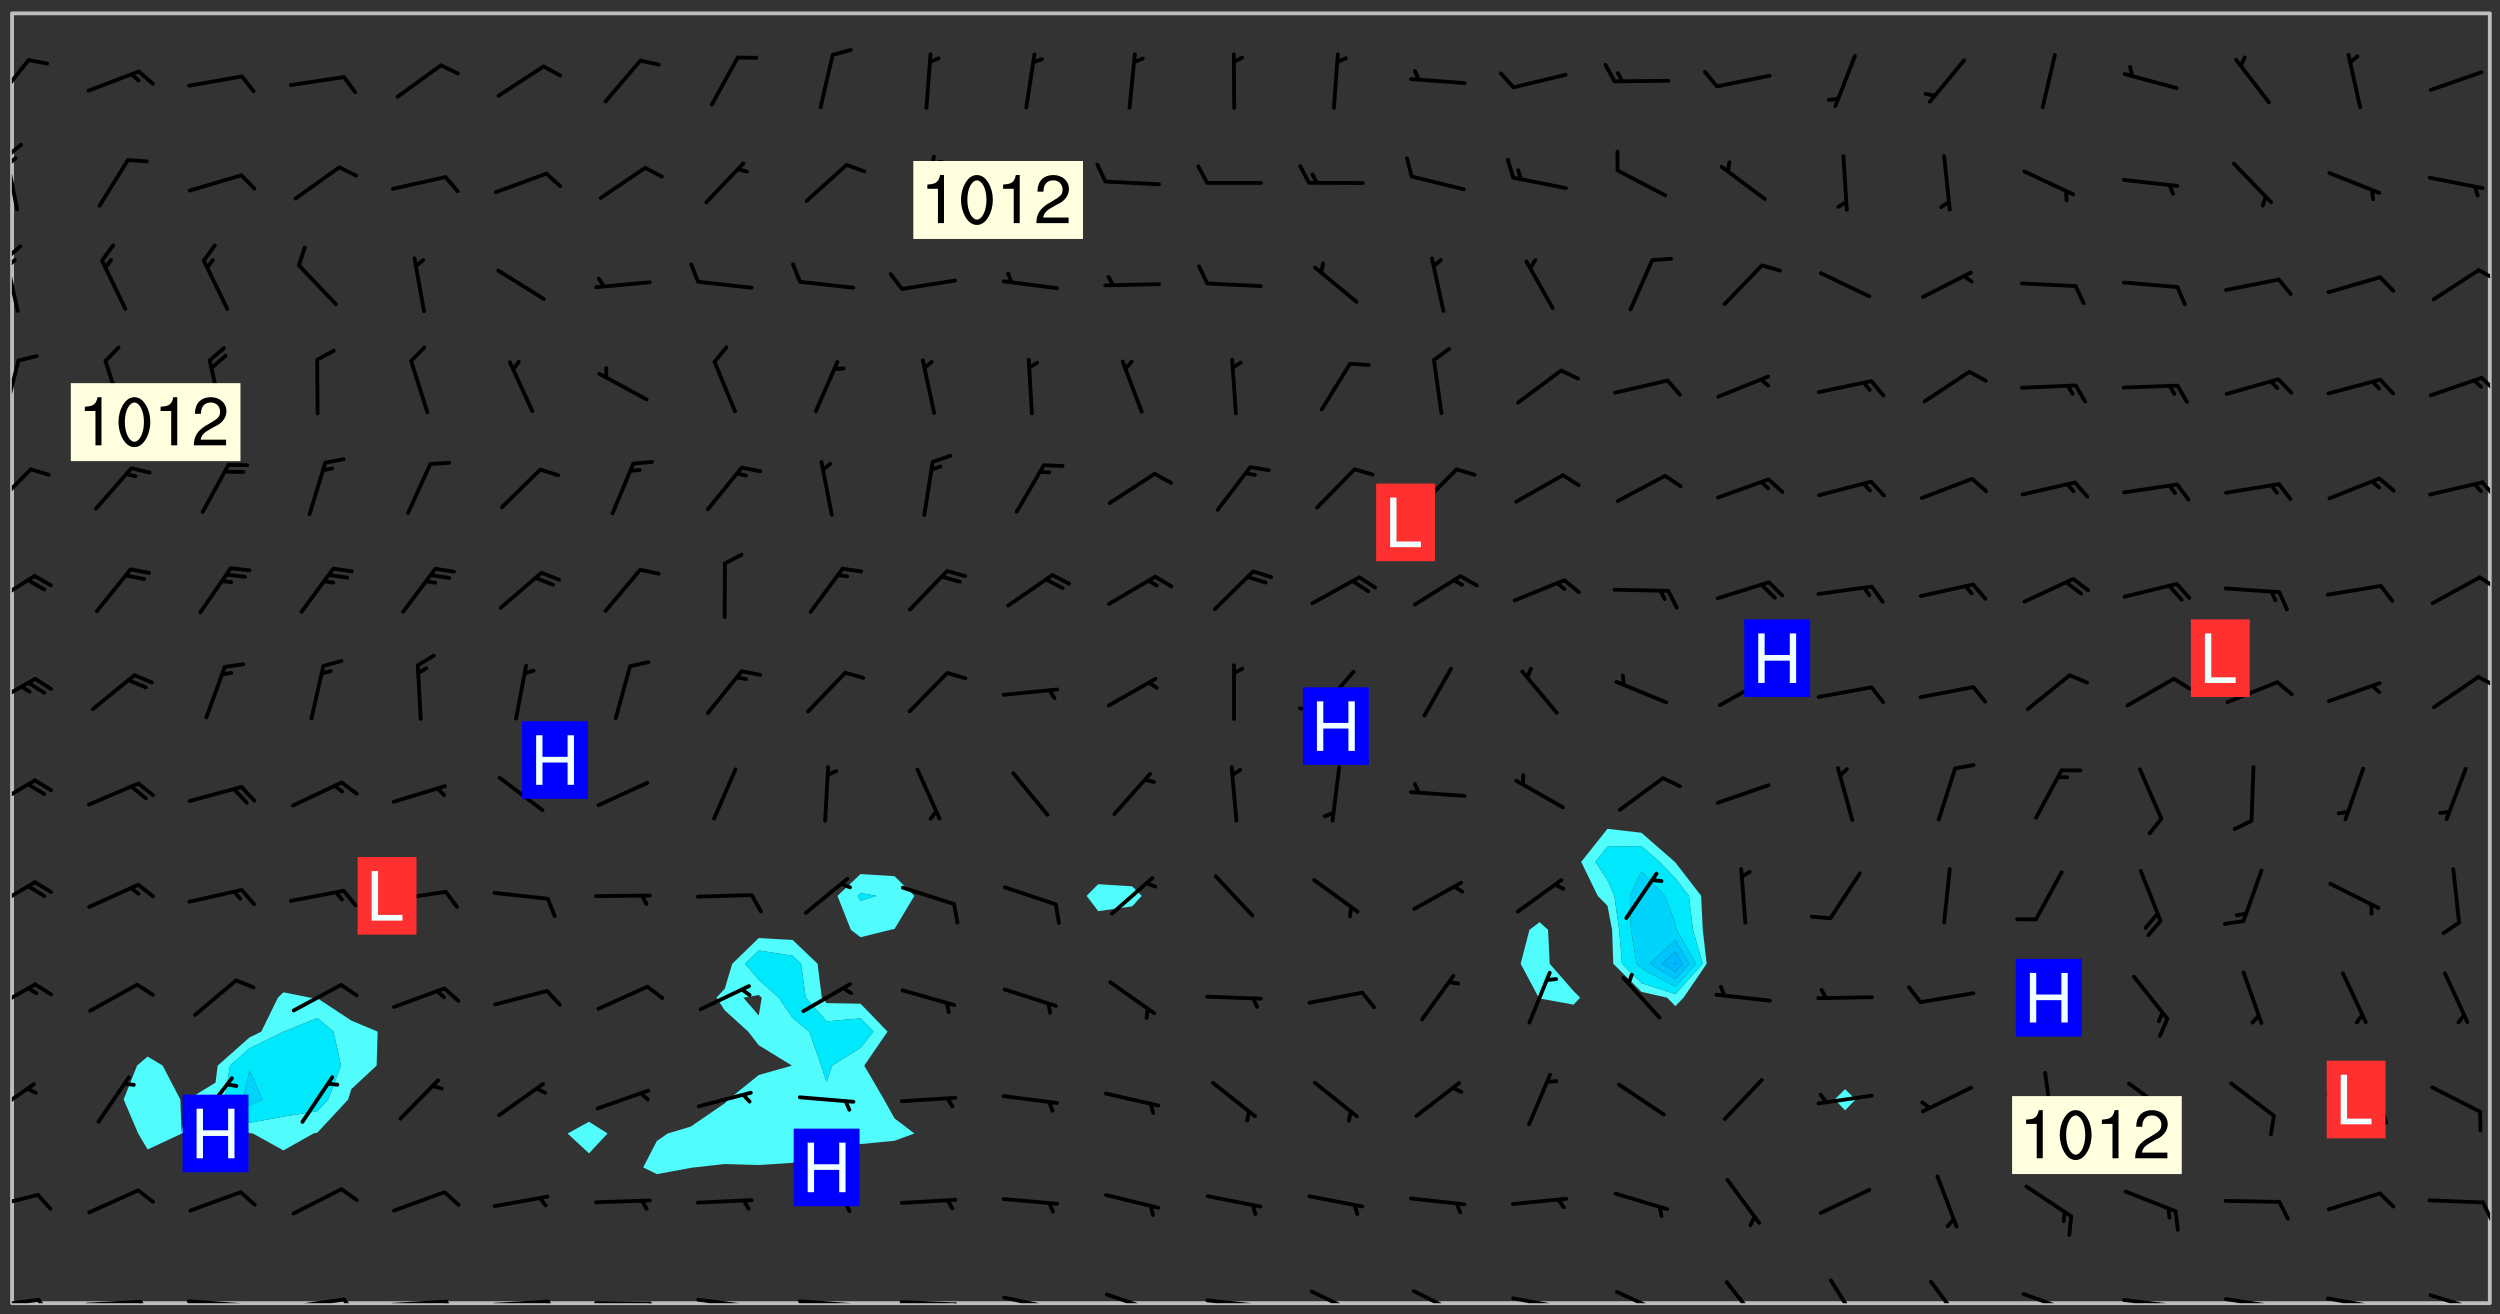 <svg xmlns="http://www.w3.org/2000/svg" role="img" xmlns:xlink="http://www.w3.org/1999/xlink" viewBox="142.45 309.95 326.84 171.84"><rect x="142.45" y="309.95" width="326.84" height="171.84" fill="#333333" stroke="none"/><defs><clipPath id="clip2"><path d="M 144 311.672 L 145 311.672 L 145 480.328 L 144 480.328 Z M 144 311.672"/></clipPath><clipPath id="clip3"><path d="M 144 311.672 L 468 311.672 L 468 480.328 L 144 480.328 Z M 144 311.672"/></clipPath><clipPath id="clip4"><path d="M 467 311.672 L 468 311.672 L 468 480.328 L 467 480.328 Z M 467 311.672"/></clipPath><clipPath id="clip5"><path d="M 144 479 L 148 479 L 148 480.328 L 144 480.328 Z M 144 479"/></clipPath><clipPath id="clip6"><path d="M 147 479 L 150 479 L 150 480.328 L 147 480.328 Z M 147 479"/></clipPath><clipPath id="clip7"><path d="M 153 479 L 162 479 L 162 480.328 L 153 480.328 Z M 153 479"/></clipPath><clipPath id="clip8"><path d="M 160 479 L 163 479 L 163 480.328 L 160 480.328 Z M 160 479"/></clipPath><clipPath id="clip9"><path d="M 166 479 L 175 479 L 175 480.328 L 166 480.328 Z M 166 479"/></clipPath><clipPath id="clip10"><path d="M 173 480 L 176 480 L 176 480.328 L 173 480.328 Z M 173 480"/></clipPath><clipPath id="clip11"><path d="M 180 479 L 188 479 L 188 480.328 L 180 480.328 Z M 180 479"/></clipPath><clipPath id="clip12"><path d="M 187 479 L 190 479 L 190 480.328 L 187 480.328 Z M 187 479"/></clipPath><clipPath id="clip13"><path d="M 193 479 L 202 479 L 202 480.328 L 193 480.328 Z M 193 479"/></clipPath><clipPath id="clip14"><path d="M 200 479 L 203 479 L 203 480.328 L 200 480.328 Z M 200 479"/></clipPath><clipPath id="clip15"><path d="M 206 479 L 215 479 L 215 480.328 L 206 480.328 Z M 206 479"/></clipPath><clipPath id="clip16"><path d="M 213 479 L 216 479 L 216 480.328 L 213 480.328 Z M 213 479"/></clipPath><clipPath id="clip17"><path d="M 220 480 L 228 480 L 228 480.328 L 220 480.328 Z M 220 480"/></clipPath><clipPath id="clip18"><path d="M 227 480 L 229 480 L 229 480.328 L 227 480.328 Z M 227 480"/></clipPath><clipPath id="clip19"><path d="M 233 479 L 241 479 L 241 480.328 L 233 480.328 Z M 233 479"/></clipPath><clipPath id="clip20"><path d="M 240 480 L 242 480 L 242 480.328 L 240 480.328 Z M 240 480"/></clipPath><clipPath id="clip21"><path d="M 246 479 L 255 479 L 255 480.328 L 246 480.328 Z M 246 479"/></clipPath><clipPath id="clip22"><path d="M 253 480 L 256 480 L 256 480.328 L 253 480.328 Z M 253 480"/></clipPath><clipPath id="clip23"><path d="M 260 479 L 268 479 L 268 480.328 L 260 480.328 Z M 260 479"/></clipPath><clipPath id="clip24"><path d="M 267 480 L 269 480 L 269 480.328 L 267 480.328 Z M 267 480"/></clipPath><clipPath id="clip25"><path d="M 273 479 L 281 479 L 281 480.328 L 273 480.328 Z M 273 479"/></clipPath><clipPath id="clip26"><path d="M 280 480 L 282 480 L 282 480.328 L 280 480.328 Z M 280 480"/></clipPath><clipPath id="clip27"><path d="M 286 478 L 295 478 L 295 480.328 L 286 480.328 Z M 286 478"/></clipPath><clipPath id="clip28"><path d="M 300 479 L 308 479 L 308 480.328 L 300 480.328 Z M 300 479"/></clipPath><clipPath id="clip29"><path d="M 307 480 L 309 480 L 309 480.328 L 307 480.328 Z M 307 480"/></clipPath><clipPath id="clip30"><path d="M 313 478 L 321 478 L 321 480.328 L 313 480.328 Z M 313 478"/></clipPath><clipPath id="clip31"><path d="M 327 478 L 334 478 L 334 480.328 L 327 480.328 Z M 327 478"/></clipPath><clipPath id="clip32"><path d="M 340 479 L 348 479 L 348 480.328 L 340 480.328 Z M 340 479"/></clipPath><clipPath id="clip33"><path d="M 345 480 L 347 480 L 347 480.328 L 345 480.328 Z M 345 480"/></clipPath><clipPath id="clip34"><path d="M 353 478 L 361 478 L 361 480.328 L 353 480.328 Z M 353 478"/></clipPath><clipPath id="clip35"><path d="M 367 477 L 373 477 L 373 480.328 L 367 480.328 Z M 367 477"/></clipPath><clipPath id="clip36"><path d="M 381 477 L 386 477 L 386 480.328 L 381 480.328 Z M 381 477"/></clipPath><clipPath id="clip37"><path d="M 394 477 L 400 477 L 400 480.328 L 394 480.328 Z M 394 477"/></clipPath><clipPath id="clip38"><path d="M 406 478 L 414 478 L 414 480.328 L 406 480.328 Z M 406 478"/></clipPath><clipPath id="clip39"><path d="M 412 480 L 414 480 L 414 480.328 L 412 480.328 Z M 412 480"/></clipPath><clipPath id="clip40"><path d="M 419 479 L 428 479 L 428 480.328 L 419 480.328 Z M 419 479"/></clipPath><clipPath id="clip41"><path d="M 426 480 L 429 480 L 429 480.328 L 426 480.328 Z M 426 480"/></clipPath><clipPath id="clip42"><path d="M 425 480 L 428 480 L 428 480.328 L 425 480.328 Z M 425 480"/></clipPath><clipPath id="clip43"><path d="M 433 479 L 441 479 L 441 480.328 L 433 480.328 Z M 433 479"/></clipPath><clipPath id="clip44"><path d="M 440 480 L 442 480 L 442 480.328 L 440 480.328 Z M 440 480"/></clipPath><clipPath id="clip45"><path d="M 439 480 L 441 480 L 441 480.328 L 439 480.328 Z M 439 480"/></clipPath><clipPath id="clip46"><path d="M 446 479 L 454 479 L 454 480.328 L 446 480.328 Z M 446 479"/></clipPath><clipPath id="clip47"><path d="M 453 480 L 455 480 L 455 480.328 L 453 480.328 Z M 453 480"/></clipPath><clipPath id="clip48"><path d="M 459 479 L 468 479 L 468 480.328 L 459 480.328 Z M 459 479"/></clipPath><clipPath id="clip49"><path d="M 465 480 L 467 480 L 467 480.328 L 465 480.328 Z M 465 480"/></clipPath><clipPath id="clip50"><path d="M 144 465 L 148 465 L 148 469 L 144 469 Z M 144 465"/></clipPath><clipPath id="clip51"><path d="M 466 466 L 468 466 L 468 470 L 466 470 Z M 466 466"/></clipPath><clipPath id="clip52"><path d="M 144 451 L 148 451 L 148 456 L 144 456 Z M 144 451"/></clipPath><clipPath id="clip53"><path d="M 144 438 L 148 438 L 148 443 L 144 443 Z M 144 438"/></clipPath><clipPath id="clip54"><path d="M 144 425 L 148 425 L 148 430 L 144 430 Z M 144 425"/></clipPath><clipPath id="clip55"><path d="M 144 411 L 148 411 L 148 416 L 144 416 Z M 144 411"/></clipPath><clipPath id="clip56"><path d="M 144 398 L 148 398 L 148 403 L 144 403 Z M 144 398"/></clipPath><clipPath id="clip57"><path d="M 466 398 L 468 398 L 468 400 L 466 400 Z M 466 398"/></clipPath><clipPath id="clip58"><path d="M 144 385 L 148 385 L 148 390 L 144 390 Z M 144 385"/></clipPath><clipPath id="clip59"><path d="M 466 385 L 468 385 L 468 388 L 466 388 Z M 466 385"/></clipPath><clipPath id="clip60"><path d="M 144 371 L 147 371 L 147 377 L 144 377 Z M 144 371"/></clipPath><clipPath id="clip61"><path d="M 466 372 L 468 372 L 468 376 L 466 376 Z M 466 372"/></clipPath><clipPath id="clip62"><path d="M 144 356 L 146 356 L 146 365 L 144 365 Z M 144 356"/></clipPath><clipPath id="clip63"><path d="M 466 359 L 468 359 L 468 362 L 466 362 Z M 466 359"/></clipPath><clipPath id="clip64"><path d="M 144 343 L 146 343 L 146 351 L 144 351 Z M 144 343"/></clipPath><clipPath id="clip65"><path d="M 144 341 L 146 341 L 146 344 L 144 344 Z M 144 341"/></clipPath><clipPath id="clip66"><path d="M 144 343 L 145 343 L 145 345 L 144 345 Z M 144 343"/></clipPath><clipPath id="clip67"><path d="M 466 345 L 468 345 L 468 347 L 466 347 Z M 466 345"/></clipPath><clipPath id="clip68"><path d="M 144 330 L 145 330 L 145 338 L 144 338 Z M 144 330"/></clipPath><clipPath id="clip69"><path d="M 144 328 L 146 328 L 146 331 L 144 331 Z M 144 328"/></clipPath><clipPath id="clip70"><path d="M 144 330 L 145 330 L 145 332 L 144 332 Z M 144 330"/></clipPath><clipPath id="clip71"><path d="M 144 317 L 147 317 L 147 324 L 144 324 Z M 144 317"/></clipPath><g id="surface110" clip-path="url(#clip1)"><path fill="#fff" fill-opacity="0" fill-rule="evenodd" d="M 0 0 L 1000 0 L 1000 1000 L 0 1000 Z M 0 0"/><path fill="#d3d3d3" fill-opacity="0" fill-rule="evenodd" d="M162.152 355.867L161.918 356.16 161.977 356.395 162.094 356.566 162.27 356.801 162.562 357.148 162.676 357.207 162.793 357.035 162.852 356.801 163.027 356.625 163.492 356.449 164.191 356.449 164.426 356.742 164.715 357.559 164.773 357.734 164.949 357.965 165.301 358.199 166 358.898 166.172 359.074 166.406 359.422 166.641 359.832 166.93 360.414 167.34 360.879 167.57 361.113 167.805 361.289 167.922 361.52 168.098 361.812 168.27 362.977 168.27 363.211 168.328 363.5 168.387 363.617 168.504 363.734 168.852 364.145 168.969 364.316 169.145 364.492 169.32 364.727 169.438 364.898 169.609 365.25 169.668 365.484 169.902 365.891 170.137 365.832 169.961 366.008 169.902 366.938 169.32 366.938 169.086 366.824 168.738 366.938 168.621 367.055 168.562 367.348 168.504 367.523 168.387 367.695 167.922 367.988 167.863 368.223 167.805 368.336 167.805 368.98 167.863 369.152 167.863 369.562 167.922 369.621 167.922 370.027 167.98 370.434 168.098 370.609 168.156 370.668 168.387 371.309 168.328 371.602 168.328 372.301 168.27 372.883 168.27 373.117 168.211 373.348 168.156 373.699 168.156 375.621 168.211 375.738 168.637 375.738 168.27 375.855 168.246 376.207 169.137 377.375 170.879 377.914 172.219 378.273 172.219 378.812 172.309 379.621 172.844 380.336 174.363 380.605 175.254 380.52 175.344 381.684 175.879 381.863 177.039 381.684 179.094 380.699 180.254 380.336 182.133 380.16 183.828 379.98 183.648 380.699 182.133 380.785 180.883 380.875 180.078 381.145 179.004 381.953 179.273 382.672 179.809 383.57 179.629 384.195 179.363 385.004 179.629 386.082 180.254 386.98 181.059 387.16 182.309 386.98 182.043 387.703 182.141 388.207 182.195 388.5 182.195 388.672 182.254 388.965 182.254 389.371 182.43 389.488 182.781 389.605 183.188 389.605 183.48 389.43 183.594 389.312 183.652 389.195 183.77 388.965 183.828 388.789 184.18 388.324 184.41 388.148 184.586 388.09 184.762 388.148 184.82 388.324 184.938 389.312 184.992 389.781 185.051 389.953 185.168 390.188 185.344 390.246 186.16 390.305 186.449 390.305 186.566 390.539 186.625 390.945 186.684 391.297 186.684 392.402 186.801 392.695 186.918 393.043 187.207 393.742 187.383 394.094 187.965 394.848 188.316 395.023 188.488 395.082 188.957 395.316 189.598 395.781 189.945 396.016 190.238 396.191 190.531 396.246 190.762 396.309 191.578 396.656 191.871 396.832 191.984 397.004 192.336 397.355 192.453 397.531 192.977 398.172 192.977 398.461 193.035 398.812 193.035 399.16 193.094 399.512 193.152 399.801 193.27 399.859 193.441 399.918 193.617 399.918 194.199 400.152 194.375 400.27 194.551 400.559 194.727 400.793 194.84 401.027 195.133 401.258 195.25 401.375 195.25 401.785 195.309 401.84 195.598 402.074 195.832 402.191 195.891 402.309 196.008 402.48 196.066 402.598 196.297 402.832 196.355 403.008 196.59 403.066 196.707 403.125 196.59 403.238 196.531 403.355 196.531 403.473 196.414 403.766 196.297 404.055 196.297 404.637 196.473 404.754 196.59 404.812 196.648 404.93 196.766 405.047 196.879 405.105 197.055 405.453 197.113 405.805 197.172 406.211 197.172 406.387 197.113 406.562 196.996 407.262 196.996 407.434 197.113 407.609 197.406 407.902 197.812 407.902 197.988 408.02 198.105 408.191 198.223 408.484 198.223 408.719 197.695 408.719 197.465 408.484 197.23 408.484 197.055 408.543 196.996 409.242 197.055 409.59 197.172 409.766 197.348 410.176 197.465 410.406 197.754 410.875 197.93 410.93 198.453 410.93 198.688 410.988 199.445 411.629 199.504 411.922 199.504 412.156 199.562 412.215 199.793 412.562 199.793 412.914 199.676 413.086 199.676 413.379 199.969 413.668 200.262 413.844 200.434 413.902 200.727 414.078 201.02 414.195 201.602 414.602 201.891 414.836 202.184 415.012 202.402 415.172 202.418 415.184 202.648 415.359 203.289 415.883 203.465 416.117 203.582 416.293 203.758 416.469 203.871 416.641 203.871 417.281 203.988 417.457 204.457 417.574 205.039 417.691 205.273 417.75 205.504 417.863 205.797 417.98 205.91 418.039 206.496 418.391 206.785 418.562 206.961 418.625 207.137 418.68 207.312 418.738 208.012 419.09 208.301 419.266 208.535 419.32 208.824 419.496 209.059 419.613 209.699 420.02 209.992 420.137 210.164 420.195 210.398 420.254 210.809 420.312 211.039 420.371 211.273 420.488 211.332 420.66 210.922 420.836 211.391 420.895 211.449 421.188 211.562 421.422 211.738 421.477 211.973 421.535 212.148 421.594 212.555 421.711 213.195 421.945 213.312 422.117 213.371 422.352 213.371 422.527 213.312 422.645 213.254 423.051 213.488 423.285 213.605 423.344 213.953 423.461 214.594 423.691 214.77 423.809 215.059 423.926 215.234 424.102 215.469 424.566 216.051 425.672 216.227 425.848 216.574 426.023 216.75 426.141 217.102 426.258 218.148 426.781 218.383 426.84 218.848 426.953 219.141 427.012 219.605 427.188 220.363 427.77 220.598 428.004 220.945 428.469 221.121 428.645 221.41 428.879 222.227 429.578 222.52 429.754 222.809 430.043 223.102 430.219 223.395 430.508 224.09 431.148 224.266 431.324 224.559 431.559 224.848 431.793 225.316 432.082 225.957 432.664 226.305 432.898 226.539 433.191 226.887 433.539 227.238 434.004 228.172 434.996 228.52 435.402 228.637 435.578 228.871 435.637 228.984 435.754 229.629 435.93 229.859 436.043 230.094 436.102 230.387 436.277 230.617 436.395 231.551 437.094 231.957 437.5 232.191 437.676 232.598 437.852 232.832 437.969 233.648 438.316 233.996 438.551 234.23 438.668 234.523 438.957 234.754 439.074 235.512 439.426 235.863 439.598 236.094 439.656 236.387 439.773 236.621 439.832 237.492 440.008 238.309 440.008 238.777 440.238 238.949 440.297 239.824 440.996 240.289 441.113 240.582 441.172 240.758 441.23 240.988 441.289 241.457 441.348 241.805 441.406 242.156 441.465 242.562 441.523 242.855 441.523 243.027 441.582 243.027 441.812 243.203 441.988 243.496 441.988 243.844 442.047 244.195 442.105 244.895 442.223 245.535 442.223 246 441.988 246.293 441.812 246.465 441.695 246.875 441.523 247.164 441.348 248.098 440.883 248.566 440.59 249.09 440.297 249.555 440.125 250.02 439.949 251.07 439.484 251.359 439.367 251.77 439.25 252.059 439.133 252.586 438.957 254.102 438.258 254.684 437.91 254.973 437.852 255.266 437.793 255.613 437.676 256.488 437.445 256.84 437.328 256.953 437.328 257.188 437.27 258.062 437.035 258.297 436.977 259.109 436.977 259.461 436.918 260.277 436.801 260.449 436.742 260.801 436.688 261.094 436.629 261.324 436.57 262.141 436.395 262.316 436.336 262.664 436.336 262.898 436.277 263.363 436.16 264.121 435.988 264.355 435.93 264.703 435.93 265.113 435.812 265.402 435.754 266.688 435.695 266.977 435.695 267.387 435.637 267.617 435.578 267.793 435.578 268.668 435.461 269.074 435.461 269.484 435.344 269.832 435.344 270.184 435.23 271.055 435.172 272.805 435.172 273.852 435.461 274.262 435.578 274.551 435.695 274.902 435.812 275.191 435.93 276.242 436.102 276.531 436.16 276.824 436.16 277.117 436.219 277.289 436.277 277.699 436.336 277.871 436.395 277.988 436.453 278.105 436.453 278.223 436.512 278.574 436.57 278.688 436.57 279.098 436.637 281.02 437.031 282.945 437.426 284.465 437.875 286.16 438.594 288.305 439.398 289.91 438.68 291.34 437.875 292.5 436.797 293.75 436.348 296.785 435.629 298.66 435.27 300.805 433.922 303.039 432.668 305.539 431.41 307.234 430.961 309.02 430.781 310.18 430.512 310.805 431.051 312.145 430.781 312.859 429.793 313.844 428.449 314.289 428.27 315.094 427.91 316.969 427.371 318.754 426.922 320.004 426.652 321.164 426.562 322.863 426.473 324.824 426.203 326.074 426.113 326.613 426.113 327.238 426.023 328.129 426.023 330.273 425.844 332.684 425.664 335.273 425.574 336.969 425.754 338.578 425.844 340.008 426.203 341.168 426.922 343.043 427.91 344.203 429.438 344.469 430.152 345.098 430.242 345.453 431.141 345.988 431.68 346.523 433.207 347.598 433.566 348.133 433.566 347.328 434.102 347.418 435.809 348.133 438.504 349.023 439.309 349.918 440.297 350.633 441.555 352.418 442.094 353.938 441.914 354.293 443.258 355.902 442.453 356.883 441.914 357.152 442.184 357.469 441.969 357.688 441.824 358.488 442.273 358.938 441.914 359.293 441.914 359.828 441.645 360.367 440.926 360.902 440.656 361.527 439.668 362.688 440.117 363.527 440.488 364.922 441.105 366.617 440.926 368.223 440.926 370.008 441.016 370.188 439.309 370.723 437.965 371.527 438.234 372.02 439.082 372.422 439.488 372.332 440.027 372.332 440.387 373.047 440.836 373.758 440.566 375.188 440.566 375.547 441.555 375.992 442.812 376.707 444.156 377.957 444.785 379.652 445.414 380.367 445.234 380.547 444.695 381.527 444.605 381.977 444.965 382.062 446.223 381.797 446.852 381.262 447.031 381.262 447.57 381.977 448.555 382.242 449.094 383.227 450.082 384.027 451.16 383.762 451.52 383.672 452.418 383.047 454.75 382.691 456.816 382.602 458.609 382.422 459.328 382.332 459.867 382.332 461.305 381.352 463.188 380.992 464.895 380.457 465.793 379.652 466.961 379.387 467.5 381.441 468.754 381.527 469.113 381.172 469.652 381.082 469.473 381.082 470.281 381.172 471.719 380.727 472.434 379.652 472.527 379.387 473.242 379.922 474.141 380.727 474.859 381.887 475.668 383.227 475.938 383.672 476.297 383.316 476.746 381.527 476.656 380.277 476.207 379.562 475.488 378.938 475.398 378.762 478.988 378.574 480.297 467.934 480.297 467.934 311.703 412.664 311.703 412.664 360.785 413.426 360.91 416.715 361.453 418.738 364.289 418.738 367.043 421.09 367.375 423.438 367.707 427.488 367.707 426.109 371.867 424.086 372.574 422.062 373.277 421.52 373.621 418.926 375.238 418.738 375.355 416.715 373.277 415.984 370.535 413.312 368.457 411.938 364.957 411.871 364.875 409.914 362.203 412.664 360.785 412.664 311.703 294.422 311.703 294.422 403.117 294.539 403.148 294.672 403.16 294.746 403.234 294.852 403.281 294.941 403.34 295.027 403.398 295.117 403.457 295.414 403.754 295.473 403.844 295.504 403.961 295.531 404.078 295.547 404.215 295.516 404.332 295.457 404.422 295.398 404.508 295.355 404.613 295.309 404.715 295.281 404.836 295.281 404.98 295.457 405.25 295.605 405.398 295.68 405.484 295.754 405.559 295.797 405.664 295.859 405.754 295.918 405.84 295.961 405.945 296.02 406.035 296.066 406.137 296.109 406.242 296.168 406.328 296.285 406.508 296.359 406.582 296.422 406.668 296.48 406.758 296.523 406.863 296.582 406.953 296.641 407.039 296.703 407.129 296.762 407.219 296.805 407.32 296.922 407.5 296.996 407.574 297.055 407.66 297.129 407.734 297.219 407.793 297.324 407.84 297.473 407.84 297.605 407.824 297.738 407.84 297.84 407.793 297.914 407.719 297.961 407.617 297.945 407.484 297.945 407.336 297.898 407.23 297.871 407.113 297.824 407.012 297.797 406.891 297.754 406.789 297.691 406.699 297.648 406.598 297.605 406.492 297.574 406.375 297.559 406.242 297.547 406.105 297.633 406.047 297.691 405.961 297.812 405.93 297.855 406.035 297.871 406.168 297.871 406.285 297.93 406.387 297.988 406.477 298.078 406.535 298.227 406.684 298.285 406.773 298.328 406.879 298.316 406.98 298.402 407.039 298.508 407.086 298.594 407.145 298.684 407.203 298.758 407.277 298.641 407.305 298.535 407.352 298.449 407.41 298.375 407.484 298.316 407.574 298.254 407.66 298.227 407.781 298.18 407.883 298.137 407.988 298.105 408.105 298.094 408.238 298.078 408.371 298.078 408.52 298.105 408.637 298.152 408.742 298.195 408.844 298.254 408.934 298.328 409.008 298.418 409.066 298.492 409.141 298.582 409.199 298.641 409.289 298.684 409.395 298.73 409.496 298.848 409.527 298.98 409.543 299.129 409.543 299.246 409.512 299.352 409.555 299.395 409.66 299.441 409.762 299.469 409.883 299.5 410 299.527 410.117 299.559 410.238 299.586 410.355 299.691 410.398 299.793 410.445 299.926 410.43 300.074 410.578 300.137 410.664 300.211 410.738 300.281 410.812 300.371 410.875 300.477 410.918 300.578 410.961 300.695 410.992 300.832 411.008 300.949 410.977 301.023 410.902 301.051 410.785 301.039 410.652 301.008 410.531 300.98 410.414 301.023 410.309 301.141 410.309 301.23 410.371 301.348 410.398 301.496 410.398 301.629 410.414 301.777 410.414 301.91 410.43 302.043 410.414 302.191 410.414 302.324 410.398 302.457 410.387 302.594 410.398 302.711 410.371 302.844 410.355 303.035 410.297 302.977 410.473 302.961 410.605 302.934 410.727 302.918 410.859 302.859 410.945 302.727 410.961 302.621 411.008 302.516 411.051 302.398 411.082 302.281 411.109 302.016 411.141 301.867 411.141 301.734 411.156 301.66 411.23 301.719 411.316 301.867 411.465 301.984 411.645 302.059 411.715 302.148 411.777 302.238 411.836 302.324 411.895 302.414 411.953 302.516 411.996 302.621 412.059 302.727 412.102 302.812 412.16 302.918 412.207 303.02 412.25 303.199 412.367 303.258 412.457 303.215 412.559 303.168 412.664 303.184 412.797 303.406 413.02 303.465 413.109 303.508 413.211 303.539 413.332 303.582 413.434 303.598 413.566 303.629 413.684 303.641 413.82 303.672 413.938 303.82 414.086 303.922 414.129 304.027 414.172 304.145 414.203 304.277 414.219 304.414 414.234 304.531 414.234 304.648 414.203 304.738 414.145 304.781 414.039 304.828 413.938 304.871 413.832 304.902 413.715 304.914 413.582 304.914 413.434 304.902 413.301 304.887 413.168 304.855 413.051 304.812 412.945 304.766 412.84 304.723 412.738 304.68 412.633 304.664 412.5 304.68 412.367 304.707 412.25 304.738 412.133 304.766 412.012 304.812 411.91 304.902 411.852 304.988 411.789 305.062 411.715 305.152 411.656 305.375 411.434 305.434 411.348 305.508 411.273 305.625 411.094 305.684 411.008 305.684 410.859 305.609 410.785 305.508 410.738 305.402 410.695 305.301 410.652 305.242 410.562 305.195 410.457 305.168 410.34 305.258 410.281 305.375 410.25 305.477 410.207 305.656 410.09 305.805 409.941 305.816 409.809 305.805 409.703 305.715 409.645 305.582 409.66 305.434 409.66 305.301 409.676 305.168 409.66 305.047 409.629 304.961 409.57 304.887 409.496 304.828 409.406 304.766 409.32 304.648 409.141 304.59 409.055 304.621 408.934 304.707 408.875 304.828 408.844 304.887 408.758 304.887 408.637 304.855 408.52 304.797 408.43 304.738 408.344 304.691 408.238 304.664 408.121 304.648 407.988 304.707 407.898 304.781 407.824 304.871 407.766 304.988 407.586 305.062 407.512 305.121 407.426 305.27 407.277 305.391 407.246 305.523 407.23 305.656 407.246 305.73 407.32 305.773 407.426 305.789 407.559 305.758 407.676 305.641 407.707 305.508 407.719 305.359 407.867 305.316 407.973 305.27 408.074 305.242 408.195 305.211 408.312 305.211 408.461 305.242 408.578 305.285 408.684 305.344 408.773 305.418 408.844 305.492 408.918 305.609 408.949 305.73 408.977 305.848 408.949 305.98 408.934 306.098 408.934 306.188 408.992 306.262 409.066 306.309 409.172 306.367 409.258 306.469 409.305 306.602 409.32 306.707 409.363 306.793 409.422 306.781 409.527 306.707 409.602 306.527 409.719 306.469 409.809 306.379 409.867 306.309 409.941 306.234 410.016 306.172 410.105 306.145 410.223 306.129 410.355 306.145 410.488 306.129 410.621 306.129 410.77 306.145 410.902 306.172 411.02 306.203 411.141 306.277 411.215 306.367 411.273 306.453 411.332 306.543 411.391 306.66 411.422 306.66 411.508 306.559 411.555 306.469 411.613 306.203 411.645 306.086 411.672 305.938 411.672 305.832 411.715 305.73 411.762 305.672 411.852 305.609 412.086 305.598 412.219 305.566 412.34 305.551 412.473 305.551 412.766 305.539 412.898 305.551 413.035 305.566 413.168 305.699 413.184 305.832 413.195 305.953 413.227 306.039 413.285 306.113 413.359 306.16 413.465 306.203 413.566 306.219 413.699 306.219 414.145 306.203 414.277 306.203 414.723 306.234 414.988 306.262 415.105 306.277 415.238 306.309 415.355 306.395 415.566 306.426 415.832 306.426 415.98 306.395 416.098 306.367 416.215 306.336 416.336 306.309 416.453 306.277 416.57 306.246 416.691 306.234 416.824 306.219 416.957 306.309 417.016 306.426 416.984 306.527 417 306.574 417.105 306.543 417.371 306.543 417.812 306.5 417.918 306.453 418.023 306.41 418.125 306.367 418.23 306.309 418.316 306.277 418.438 306.234 418.555 306.203 418.672 306.188 418.805 306.203 418.938 306.262 419.027 306.367 419.074 306.453 419.133 306.512 419.219 306.5 419.355 306.469 419.473 306.426 419.574 306.426 420.02 306.41 420.152 306.41 420.301 306.379 420.418 306.336 420.523 306.309 420.641 306.262 420.746 306.219 420.848 306.188 420.969 306.16 421.086 306.129 421.219 306.098 421.336 306.07 421.453 306.027 421.559 305.996 421.676 305.965 421.797 305.953 421.93 305.938 422.062 305.938 422.359 305.965 422.477 305.965 422.625 306.012 423.023 306.039 423.141 306.098 423.23 306.219 423.262 306.367 423.262 306.5 423.246 306.559 423.336 306.559 423.453 306.5 423.543 306.41 423.602 306.309 423.645 306.203 423.691 306.113 423.75 306.027 423.809 305.891 423.824 305.773 423.793 305.641 423.777 305.539 423.824 305.477 423.91 305.465 424.047 305.449 424.18 305.418 424.297 305.391 424.414 305.375 424.547 305.344 424.668 305.344 424.965 305.359 425.098 305.391 425.215 305.391 425.363 305.402 425.496 305.402 425.645 305.375 425.762 305.328 425.863 305.301 425.984 305.27 426.102 305.211 426.191 305.137 426.266 305.035 426.309 304.93 426.355 304.812 426.383 304.691 426.414 304.59 426.367 304.648 426.281 304.754 426.234 304.781 426.117 304.812 426 304.84 425.879 304.871 425.762 304.871 425.613 304.887 425.48 304.855 425.363 304.812 425.258 304.707 425.273 304.633 425.348 304.531 425.391 304.441 425.453 304.367 425.527 304.324 425.629 304.309 425.762 304.277 425.879 304.25 426 304.219 426.117 304.191 426.234 304.16 426.355 304.133 426.473 304.102 426.59 304.059 426.695 303.969 426.754 303.879 426.754 303.762 426.723 303.73 426.637 303.746 426.5 303.715 426.383 303.715 426.234 303.703 426.102 303.703 425.953 303.641 425.719 303.613 425.598 303.57 425.496 303.523 425.391 303.465 425.305 303.406 425.215 303.363 425.109 303.301 425.023 303.152 424.875 303.082 424.801 302.977 424.754 302.871 424.711 302.77 424.668 302.473 424.371 302.383 424.297 302.297 424.238 302.191 424.195 302.102 424.133 302.016 424.074 301.91 424.031 301.82 423.973 301.734 423.91 301.66 423.84 301.555 423.793 301.469 423.734 301.363 423.691 301.273 423.629 301.172 423.586 301.066 423.543 300.98 423.484 300.875 423.438 300.77 423.395 300.668 423.348 300.578 423.289 300.477 423.246 300.371 423.203 300.281 423.141 300.164 423.113 300.031 423.098 299.898 423.113 299.75 423.113 299.617 423.129 299.5 423.098 299.41 423.039 299.336 422.965 299.246 422.906 299.145 422.859 298.996 422.859 298.875 422.832 298.773 422.789 298.699 422.715 298.582 422.535 298.492 422.477 298.391 422.434 298.301 422.371 298.195 422.328 298.105 422.27 298.02 422.211 297.914 422.164 297.855 422.078 297.797 421.988 297.754 421.883 297.707 421.781 297.633 421.707 297.547 421.648 297.473 421.574 297.383 421.516 297.16 421.293 297.117 421.188 297.086 420.922 297.191 420.879 297.336 420.879 297.441 420.922 297.516 420.996 297.605 421.055 297.691 421.113 297.797 421.16 297.887 421.219 298.035 421.367 298.105 421.441 298.254 421.59 298.316 421.676 298.391 421.75 298.477 421.809 298.551 421.883 298.641 421.945 298.73 422.004 298.816 422.062 299.086 422.238 299.188 422.285 299.293 422.328 299.395 422.371 299.441 422.297 299.5 422.211 299.574 422.137 299.645 422.062 299.75 422.105 299.824 422.18 299.883 422.27 299.926 422.371 299.973 422.477 300.016 422.582 300.137 422.609 300.254 422.582 300.328 422.492 300.371 422.387 300.43 422.297 300.504 422.223 300.609 422.18 300.727 422.152 300.859 422.164 300.949 422.223 301.098 422.371 301.156 422.461 301.199 422.566 301.246 422.668 301.289 422.773 301.332 422.875 301.438 422.922 301.543 422.965 301.676 422.98 301.762 422.922 301.82 422.832 301.895 422.758 302 422.715 302.117 422.742 302.223 422.789 302.324 422.832 302.43 422.875 302.531 422.922 302.711 423.039 302.711 423.156 302.695 423.289 302.711 423.422 302.727 423.559 302.785 423.645 302.887 423.691 303.008 423.719 303.125 423.75 303.273 423.75 303.391 423.719 303.449 423.629 303.629 423.512 303.688 423.422 303.762 423.348 303.82 423.262 303.938 423.082 304.117 422.965 304.234 422.996 304.324 423.055 304.367 423.129 304.352 423.262 304.352 423.379 304.441 423.438 304.59 423.438 304.723 423.422 304.855 423.41 305.121 423.379 305.227 423.336 305.344 423.305 305.465 423.277 305.539 423.203 305.609 423.129 305.672 423.039 305.656 422.934 305.609 422.832 305.508 422.789 305.402 422.773 305.285 422.801 305.02 422.832 304.871 422.832 304.797 422.758 304.707 422.699 304.59 422.668 304.473 422.641 304.34 422.625 304.191 422.625 304.059 422.641 303.762 422.641 303.656 422.594 303.508 422.445 303.465 422.344 303.406 422.254 303.629 422.031 303.715 421.973 303.82 421.93 303.938 421.898 304.07 421.883 304.203 421.898 304.34 421.914 304.441 421.957 304.574 421.945 304.664 421.883 304.766 421.84 304.828 421.75 304.781 421.648 304.691 421.59 304.574 421.559 304.473 421.516 304.414 421.426 304.352 421.336 304.352 421.219 304.367 421.086 304.473 421.039 304.547 420.969 304.547 420.848 304.457 420.789 304.426 420.672 304.516 420.613 304.59 420.539 304.633 420.434 304.691 420.344 304.738 420.242 304.754 420.109 304.754 419.961 304.707 419.855 304.664 419.754 304.574 419.695 304.441 419.68 304.34 419.637 304.203 419.621 304.086 419.59 303.641 419.59 303.508 419.574 303.375 419.562 303.242 419.547 303.125 419.516 302.977 419.516 302.844 419.5 302.711 419.488 302.445 419.457 302.324 419.414 302.238 419.355 302.164 419.281 302.164 419.133 302.176 419 302.281 418.953 302.383 418.91 302.516 418.895 302.668 418.895 302.801 418.879 303.094 418.879 303.215 418.91 303.316 418.953 303.406 419.012 303.641 419.074 303.762 419.027 303.852 418.969 303.953 418.926 304.086 418.91 304.191 418.953 304.293 419 304.426 419.012 304.547 418.984 304.691 418.984 304.812 418.953 304.93 418.926 305.035 418.879 305.109 418.805 305.195 418.746 305.344 418.598 305.402 418.512 305.449 418.406 305.477 418.289 305.492 418.184 305.391 418.141 305.301 418.082 305.184 418.051 305.078 418.008 304.988 417.945 304.914 417.859 304.84 417.785 304.738 417.742 304.633 417.695 304.531 417.652 304.473 417.562 304.426 417.461 304.34 417.25 304.277 417.164 304.219 417.074 304.145 417 304.059 416.941 303.789 416.941 303.672 416.973 303.582 417.031 303.48 417.074 303.348 417.09 303.242 417.074 303.215 416.957 303.152 416.867 303.035 416.836 302.934 416.793 302.785 416.645 302.754 416.527 302.738 416.422 302.812 416.348 302.992 416.23 303.109 416.203 303.227 416.172 303.363 416.188 303.465 416.23 303.57 416.273 303.672 416.32 303.777 416.363 303.895 416.395 304.027 416.41 304.145 416.438 304.277 416.453 304.383 416.438 304.473 416.379 304.398 416.305 304.293 416.262 304.219 416.188 304.145 416.098 303.996 415.949 303.91 415.891 303.82 415.832 303.746 415.758 303.656 415.699 303.555 415.652 303.434 415.625 303.332 415.578 303.227 415.535 303.109 415.504 303.008 415.461 302.887 415.43 302.738 415.43 302.621 415.461 302.516 415.504 302.43 415.566 302.25 415.684 302.164 415.742 302.074 415.801 301.969 415.848 301.883 415.906 301.777 415.949 301.676 415.992 301.57 416.039 301.496 416.113 301.438 416.203 301.379 416.289 301.332 416.395 301.273 416.48 301.199 416.555 301.066 416.543 300.949 416.512 300.832 416.512 300.758 416.586 300.668 416.645 300.594 416.719 300.504 416.777 300.418 416.836 300.312 416.883 300.211 416.926 300.074 416.941 299.973 416.898 299.824 416.75 299.719 416.703 299.633 416.703 299.527 416.75 299.426 416.793 299.305 416.824 299.188 416.793 299.113 416.719 299.113 416.602 299.145 416.48 299.219 416.41 299.277 416.32 299.352 416.246 299.469 416.215 299.574 416.172 299.867 416.172 300 416.156 300.137 416.141 300.238 416.098 300.328 416.039 300.43 415.992 300.52 415.934 300.652 415.922 300.742 415.98 300.875 415.992 300.965 415.934 301.051 415.875 301.156 415.832 301.246 415.773 301.332 415.711 301.422 415.652 301.57 415.504 301.629 415.418 301.688 415.328 301.793 415.285 301.926 415.27 302.043 415.297 302.164 415.328 302.223 415.27 302.281 415.18 302.312 414.914 302.34 414.797 302.445 414.809 302.578 414.824 302.68 414.781 302.77 414.723 302.828 414.633 302.902 414.559 302.961 414.469 303.008 414.367 303.02 414.234 303.008 414.102 302.961 413.996 302.812 413.848 302.754 413.758 302.695 413.672 302.652 413.566 302.652 413.121 302.668 412.988 302.668 412.84 302.68 412.707 302.621 412.648 302.531 412.707 302.43 412.664 302.25 412.547 302.164 412.488 302.102 412.398 302.043 412.309 301.969 412.234 301.883 412.176 301.762 412.207 301.66 412.219 301.555 412.266 301.469 412.324 301.363 412.367 301.215 412.516 301.125 412.574 301.039 412.633 300.949 412.695 300.844 412.738 300.711 412.754 300.711 412.633 300.816 412.59 300.934 412.559 301.008 412.488 301.051 412.383 301.051 412.234 301.023 412.117 300.875 411.969 300.742 411.953 300.594 411.953 300.477 411.984 300.371 412.027 300.27 412.07 300.18 412.133 300.062 412.16 299.988 412.086 300 411.953 299.957 411.852 299.914 411.746 299.824 411.688 299.707 411.715 299.586 411.746 299.469 411.777 299.367 411.82 299.246 411.852 299.145 411.895 299.039 411.938 298.949 411.996 298.848 412.012 298.848 411.895 298.863 411.762 298.805 411.672 298.73 411.715 298.582 411.863 298.523 411.953 298.449 412.027 298.402 412.133 298.359 412.234 298.285 412.309 298.227 412.398 298.152 412.473 298.094 412.559 298.02 412.633 297.93 412.695 297.855 412.766 297.781 412.84 297.68 412.855 297.547 412.871 297.441 412.828 297.441 412.707 297.59 412.559 297.633 412.457 297.691 412.367 297.738 412.266 297.781 412.16 297.84 412.07 297.871 411.953 297.914 411.852 297.945 411.73 297.973 411.613 298.02 411.508 298.062 411.406 298.105 411.301 298.18 411.23 298.27 411.168 298.359 411.109 298.461 411.066 298.758 411.066 299.023 411.035 299.129 410.992 299.055 410.918 298.938 410.887 298.832 410.844 298.742 410.785 298.641 410.738 298.551 410.68 298.449 410.637 298.344 410.594 298.254 410.531 298.168 410.473 298.062 410.43 297.961 410.387 297.84 410.355 297.723 410.324 297.621 410.281 297.5 410.25 297.398 410.207 297.309 410.148 297.266 410.043 297.25 409.91 297.352 409.867 297.484 409.852 297.621 409.867 297.754 409.852 297.855 409.809 297.914 409.719 297.93 409.613 297.84 409.555 297.766 409.48 297.664 409.438 297.574 409.379 297.426 409.23 297.383 409.125 297.367 408.992 297.367 408.699 297.309 408.609 297.219 408.551 297.145 408.477 297.102 408.371 297.07 408.254 297.012 408.164 296.938 408.09 296.82 408.062 296.746 407.988 296.656 407.93 296.566 407.867 296.48 407.809 296.406 407.734 296.348 407.648 296.301 407.543 296.215 407.484 296.066 407.336 295.871 407.277 295.738 407.293 295.637 407.336 295.562 407.41 295.516 407.512 295.473 407.617 295.414 407.707 295.355 407.793 295.059 408.09 294.969 408.148 294.883 408.148 294.82 408.062 294.777 407.957 294.809 407.84 294.867 407.75 294.895 407.633 294.883 407.5 294.793 407.438 294.688 407.484 294.57 407.512 294.453 407.543 294.184 407.719 294.082 407.766 293.965 407.793 293.859 407.84 293.77 407.898 293.668 407.941 293.609 407.855 293.562 407.75 293.578 407.617 293.625 407.512 293.695 407.438 293.77 407.367 293.828 407.277 293.828 407.129 293.785 407.023 293.547 407.023 293.445 407.07 293.414 407.188 293.387 407.305 293.355 407.426 293.281 407.469 293.148 407.484 293.074 407.438 293.031 407.336 292.988 407.23 292.941 407.129 292.898 407.023 292.777 407.055 292.676 407.098 292.543 407.113 292.426 407.145 292.32 407.188 292.23 407.246 292.129 407.293 292.008 407.32 291.875 407.336 291.773 407.293 291.715 407.203 291.668 407.098 291.625 406.996 291.582 406.891 291.582 406.773 291.641 406.684 291.727 406.625 291.906 406.508 292.008 406.461 292.113 406.418 292.219 406.359 292.32 406.316 292.41 406.254 292.512 406.211 292.617 406.152 292.719 406.105 292.809 406.047 292.914 406.004 293.016 405.961 293.105 405.898 293.207 405.855 293.344 405.84 293.461 405.871 293.562 405.914 293.684 405.945 293.785 405.988 293.891 406.035 293.992 406.078 294.098 406.121 294.199 406.168 294.305 406.211 294.406 406.254 294.512 406.301 294.598 406.359 294.703 406.402 294.82 406.434 294.926 406.477 295.027 406.523 295.117 406.582 295.223 406.625 295.324 406.668 295.43 406.715 295.547 406.742 295.648 406.789 295.77 406.816 295.918 406.816 296.004 406.758 296.02 406.656 296.078 406.566 296.051 406.449 295.977 406.375 295.859 406.195 295.785 406.121 295.695 406.047 295.516 405.93 295.43 405.871 295.324 405.828 295.223 405.781 294.953 405.605 294.895 405.516 294.82 405.441 294.762 405.352 294.719 405.25 294.688 405.133 294.672 404.996 294.672 404.434 294.66 404.301 294.645 404.168 294.613 404.051 294.598 403.918 294.586 403.785 294.555 403.664 294.332 403.441 294.273 403.355 294.258 403.25 294.289 403.133 294.422 403.117 294.422 311.703 172.992 311.703 172.992 313.156 172.934 313.391 172.582 314.441 172.41 314.965 172.293 315.312 172.117 315.723 172 315.895 171.766 316.188 171.535 316.246 171.184 316.246 171.066 316.305 170.836 316.711 170.836 317.004 170.953 317.18 171.184 317.41 171.301 317.645 171.941 318.402 172.234 318.867 172.41 319.102 172.641 319.453 172.875 319.801 173.516 320.617 173.691 321.082 173.863 321.492 173.98 322.188 174.156 322.656 174.273 324.055 174.332 324.52 174.332 325.395 174.449 326.441 174.449 331.223 174.391 331.688 174.039 332.969 173.863 333.492 173.75 333.902 173.398 334.832 172.934 336 172.699 336.582 172.582 336.758 172.41 337.105 172.234 337.512 171.883 338.328 171.824 338.621 171.711 338.914 171.594 339.203 171.535 339.379 171.418 340.254 171.359 340.66 171.301 340.777 171.242 340.953 171.184 341.125 170.953 341.652 170.836 341.824 170.836 342.059 170.719 342.293 170.66 342.465 170.484 343.051 170.484 343.34 170.426 343.516 170.426 343.809 170.367 343.922 170.309 344.449 170.309 344.621 170.254 344.855 170.254 347.477 170.078 348.293 169.961 348.469 169.785 348.703 169.668 348.875 169.555 349.109 168.969 350.043 168.738 350.332 168.445 350.797 168.27 351.031 167.98 351.383 167.629 352.082 167.516 352.312 167.34 352.723 167.164 352.953 166.758 353.48 165.941 354.18 165.648 354.352 165.359 354.586 165.184 354.703 165.008 354.879 164.484 355.285 163.957 355.461 163.785 355.637 163.551 355.691 162.91 355.867 162.152 355.867M174.363 386.891L173.289 387.34 173.648 388.234 174.898 387.52 175.344 386.98 174.363 386.891"/><path fill="#d3d3d3" fill-opacity="0" fill-rule="evenodd" d="M201.508 416.598L200.613 416.598 201.062 417.227 202.043 417.586 202.848 417.496 203.293 416.508 203.117 416.598 202.402 416.242 201.508 416.598M356.129 475.668L356.07 475.145 356.07 474.852 356.184 474.559 356.242 474.328 356.711 473.859 356.824 473.859 356.941 473.746 357.059 473.688 357.234 473.688 357.469 473.629 357.816 473.629 358.051 473.688 358.168 473.746 358.398 473.918 358.457 474.094 358.574 474.676 358.574 474.969 358.457 475.145 358.285 475.434 358.109 475.609 357.582 476.133 357.352 476.367 357.234 476.426 357.059 476.426 356.941 476.367 356.535 476.074 356.359 475.957 356.242 475.898 356.184 475.785 356.129 475.668M362.77 464.711L362.711 464.539 362.711 463.43 362.77 463.258 362.945 463.199 363.117 463.141 363.293 463.141 363.527 463.082 363.645 463.141 363.703 463.84 363.645 464.012 363.527 464.188 363.41 464.246 363.176 464.77 363.062 464.828 362.828 464.828 362.77 464.711M372.383 450.32L372.266 450.145 372.266 449.445 372.559 448.57 372.676 448.398 372.852 448.047 372.965 447.816 373.082 447.523 373.434 446.766 373.551 446.535 373.723 446.301 373.898 446.301 374.016 446.242 374.656 446.242 374.773 446.301 375.008 446.535 375.18 446.648 375.531 446.941 375.648 447.059 375.762 447.234 375.762 447.348 375.879 447.406 375.996 447.523 375.996 448.223 375.938 448.398 375.938 448.629 375.879 448.805 375.531 449.855 375.414 450.086 375.297 450.32 375.18 450.379 374.949 450.613 374.309 450.902 373.434 450.902 373.023 450.785 372.383 450.32"/><path fill="none" stroke="#bebebe" stroke-linecap="round" stroke-linejoin="round" stroke-miterlimit="10" stroke-width=".5" d="M 431.957 354.305 L 108.027 354.305 L 108.027 185.68 L 431.957 185.68 L 431.957 354.305" transform="matrix(1 0 0 -1 36 666)"/><g clip-path="url(#clip2)"><path fill="#fff" fill-opacity="0" fill-rule="evenodd" d="M 144 475.891 L 144 480.328 L 144.004 480.328 L 144 480.328 L 144 311.672 L 144.004 311.672 L 144 311.672 L 144 475.891"/></g><g clip-path="url(#clip3)"><path fill="#fff" fill-opacity="0" fill-rule="evenodd" d="M 144.004 480.328 L 144.004 311.672 L 179.508 311.672 L 179.508 439.68 L 178.785 440.383 L 176.609 444.82 L 175.066 445.582 L 170.906 449.262 L 170.629 451.488 L 166.988 453.699 L 166.191 457.973 L 166.023 453.699 L 163.719 449.262 L 161.754 448.078 L 160.367 449.262 L 158.613 453.699 L 160.516 458.137 L 161.754 460.23 L 166.191 458.156 L 166.219 458.137 L 170.629 455.508 L 175.066 458.094 L 175.508 458.137 L 179.508 460.352 L 183.422 458.137 L 183.945 458.027 L 187.965 453.699 L 188.383 452.332 L 191.691 449.262 L 191.82 444.82 L 188.383 443.379 L 183.945 440.457 L 183.02 440.383 L 179.508 439.68 L 179.508 311.672 L 219.453 311.672 L 219.453 456.602 L 216.656 458.137 L 219.453 460.734 L 221.883 458.137 L 219.453 456.602 L 219.453 311.672 L 241.645 311.672 L 241.645 432.586 L 238.184 435.945 L 237.207 439.199 L 236.121 440.383 L 237.207 442.043 L 240.27 444.82 L 241.645 446.598 L 245.98 449.262 L 241.645 450.492 L 237.672 453.699 L 237.207 454.184 L 232.766 457.23 L 229.742 458.137 L 228.328 459.113 L 226.539 462.574 L 228.328 463.453 L 232.766 462.633 L 233.188 462.574 L 237.207 462.133 L 241.645 462.262 L 246.082 461.973 L 250.52 460.168 L 254.957 459.52 L 259.398 459.09 L 261.992 458.137 L 259.398 456.168 L 258.023 453.699 L 255.438 449.262 L 258.484 444.82 L 254.957 441.172 L 250.52 441.09 L 249.895 440.383 L 249.336 435.945 L 246.082 432.836 L 241.645 432.586 L 241.645 311.672 L 254.957 311.672 L 254.957 424.219 L 251.934 427.07 L 253.691 431.508 L 254.957 432.48 L 258.867 431.508 L 259.398 431.395 L 261.996 427.07 L 259.398 424.5 L 254.957 424.219 L 254.957 311.672 L 286.027 311.672 L 286.027 425.547 L 284.508 427.07 L 286.027 429.07 L 290.465 428.441 L 291.711 427.07 L 290.465 425.824 L 286.027 425.547 L 286.027 311.672 L 343.727 311.672 L 343.727 430.508 L 342.406 431.508 L 341.254 435.945 L 343.617 440.383 L 343.727 440.488 L 348.164 441.293 L 349.035 440.383 L 348.164 439.512 L 345.051 435.945 L 344.836 431.508 L 343.727 430.508 L 343.727 311.672 L 352.602 311.672 L 352.602 418.309 L 349.168 422.629 L 351.328 427.07 L 352.602 428.363 L 353.207 431.508 L 353.363 435.945 L 357.043 439.625 L 360.406 440.383 L 361.48 441.484 L 362.551 440.383 L 365.574 435.945 L 365.062 431.508 L 364.852 427.07 L 361.48 422.699 L 361.41 422.629 L 357.043 418.82 L 352.602 418.309 L 352.602 311.672 L 383.672 311.672 L 383.672 452.344 L 382.297 453.699 L 383.672 455.102 L 385.043 453.699 L 383.672 452.344 L 383.672 311.672 L 467.996 311.672 L 467.996 480.328 L 144.004 480.328"/></g><path fill="#50fcfc" fill-rule="evenodd" d="M 160.516 458.137 L 158.613 453.699 L 160.367 449.262 L 161.754 448.078 L 163.719 449.262 L 166.023 453.699 L 166.191 457.973 L 166.988 453.699 L 170.629 451.488 L 170.906 449.262 L 175.066 445.582 L 176.609 444.82 L 178.785 440.383 L 179.508 439.68 L 183.02 440.383 L 183.945 440.457 L 183.945 443.035 L 179.52 444.82 L 179.508 444.836 L 175.066 447.004 L 172.52 449.262 L 171.824 453.699 L 175.066 456.742 L 179.508 455.926 L 183.945 455.223 L 185.359 453.699 L 187.031 449.262 L 186.055 444.82 L 183.945 443.035 L 183.945 440.457 L 188.383 443.379 L 191.82 444.82 L 191.691 449.262 L 188.383 452.332 L 187.965 453.699 L 183.945 458.027 L 183.422 458.137 L 179.508 460.352 L 175.508 458.137 L 175.066 458.094 L 170.629 455.508 L 166.219 458.137 L 166.191 458.156 L 161.754 460.23 L 160.516 458.137"/><path fill="#00e8fc" fill-rule="evenodd" d="M 175.066 456.742 L 171.824 453.699 L 172.52 449.262 L 175.066 447.004 L 175.066 449.824 L 174.227 453.699 L 175.066 454.488 L 176.754 453.699 L 175.066 449.824 L 175.066 447.004 L 179.508 444.836 L 179.52 444.82 L 183.945 443.035 L 186.055 444.82 L 187.031 449.262 L 185.359 453.699 L 183.945 455.223 L 179.508 455.926 L 175.066 456.742"/><path fill="#00d4fc" fill-rule="evenodd" d="M 175.066 454.488 L 174.227 453.699 L 175.066 449.824 L 176.754 453.699 L 175.066 454.488"/><path fill="#50fcfc" fill-rule="evenodd" d="M219.453 460.734L216.656 458.137 219.453 456.602 221.883 458.137 219.453 460.734M228.328 463.453L226.539 462.574 228.328 459.113 229.742 458.137 232.766 457.23 237.207 454.184 237.672 453.699 241.645 450.492 245.98 449.262 241.645 446.598 240.27 444.82 237.207 442.043 236.121 440.383 237.207 439.199 238.184 435.945 241.645 432.586 241.645 434.211 239.855 435.945 241.645 438.059 241.645 440.035 239.633 440.383 241.645 442.711 242.035 440.383 241.645 440.035 241.645 438.059 244.266 440.383 246.082 443.051 248.25 444.82 249.793 449.262 250.52 451.402 251.25 449.262 254.957 446.941 256.637 444.82 254.957 443.086 250.52 443.477 247.793 440.383 247.176 435.945 246.082 434.898 241.645 434.211 241.645 432.586 246.082 432.836 249.336 435.945 249.895 440.383 250.52 441.09 254.957 441.172 258.484 444.82 255.438 449.262 258.023 453.699 259.398 456.168 261.992 458.137 259.398 459.09 254.957 459.52 250.52 460.168 246.082 461.973 241.645 462.262 237.207 462.133 233.188 462.574 232.766 462.633 228.328 463.453"/><path fill="#fff" fill-opacity="0" fill-rule="evenodd" d="M 241.645 440.035 L 239.633 440.383 L 241.645 442.711 L 242.035 440.383 L 241.645 440.035"/><path fill="#00e8fc" fill-rule="evenodd" d="M 241.645 438.059 L 239.855 435.945 L 241.645 434.211 L 246.082 434.898 L 247.176 435.945 L 247.793 440.383 L 250.52 443.477 L 254.957 443.086 L 256.637 444.82 L 254.957 446.941 L 251.25 449.262 L 250.52 451.402 L 249.793 449.262 L 248.25 444.82 L 246.082 443.051 L 244.266 440.383 L 241.645 438.059"/><path fill="#50fcfc" fill-rule="evenodd" d="M 253.691 431.508 L 251.934 427.07 L 254.957 424.219 L 254.957 426.699 L 254.566 427.07 L 254.957 427.738 L 257.016 427.07 L 254.957 426.699 L 254.957 424.219 L 259.398 424.5 L 261.996 427.07 L 259.398 431.395 L 258.867 431.508 L 254.957 432.48 L 253.691 431.508"/><path fill="#00e8fc" fill-rule="evenodd" d="M 254.957 427.738 L 254.566 427.07 L 254.957 426.699 L 257.016 427.07 L 254.957 427.738"/><path fill="#50fcfc" fill-rule="evenodd" d="M286.027 429.07L284.508 427.07 286.027 425.547 290.465 425.824 291.711 427.07 290.465 428.441 286.027 429.07M343.617 440.383L341.254 435.945 342.406 431.508 343.727 430.508 344.836 431.508 345.051 435.945 348.164 439.512 349.035 440.383 348.164 441.293 343.727 440.488 343.617 440.383M351.328 427.07L349.168 422.629 352.602 418.309 357.043 418.82 357.043 420.566 352.602 420.641 351.02 422.629 352.602 425.02 353.496 427.07 354.133 431.508 354.504 435.945 357.043 438.484 361.48 439.926 365.055 435.945 363.781 431.508 363.254 427.07 361.48 424.77 359.41 422.629 357.043 420.566 357.043 418.82 361.41 422.629 361.48 422.699 364.852 427.07 365.062 431.508 365.574 435.945 362.551 440.383 361.48 441.484 360.406 440.383 357.043 439.625 353.363 435.945 353.207 431.508 352.602 428.363 351.328 427.07"/><path fill="#00e8fc" fill-rule="evenodd" d="M 352.602 425.02 L 351.02 422.629 L 352.602 420.641 L 357.043 420.566 L 357.043 423.875 L 355.527 427.07 L 355.676 431.508 L 356.402 435.945 L 357.043 436.582 L 361.48 438.957 L 364.184 435.945 L 361.645 431.508 L 361.48 430.664 L 360.105 427.07 L 357.043 423.875 L 357.043 420.566 L 359.41 422.629 L 361.48 424.77 L 363.254 427.07 L 363.781 431.508 L 365.055 435.945 L 361.48 439.926 L 357.043 438.484 L 354.504 435.945 L 354.133 431.508 L 353.496 427.07 L 352.602 425.02"/><path fill="#00d4fc" fill-rule="evenodd" d="M 355.676 431.508 L 355.527 427.07 L 357.043 423.875 L 360.105 427.07 L 361.48 430.664 L 361.48 432.855 L 358.105 435.945 L 361.48 437.988 L 363.316 435.945 L 361.48 432.855 L 361.48 430.664 L 361.645 431.508 L 364.184 435.945 L 361.48 438.957 L 357.043 436.582 L 356.402 435.945 L 355.676 431.508"/><path fill="#00c4fc" fill-rule="evenodd" d="M 361.48 437.988 L 358.105 435.945 L 361.48 432.855 L 361.48 434.32 L 359.703 435.945 L 361.48 437.02 L 362.445 435.945 L 361.48 434.32 L 361.48 432.855 L 363.316 435.945 L 361.48 437.988"/><path fill="#00b8fc" fill-rule="evenodd" d="M 361.48 437.02 L 359.703 435.945 L 361.48 434.32 L 361.48 435.785 L 361.305 435.945 L 361.48 436.051 L 361.574 435.945 L 361.48 435.785 L 361.48 434.32 L 362.445 435.945 L 361.48 437.02"/><path fill="#00a8fc" fill-rule="evenodd" d="M 361.48 436.051 L 361.305 435.945 L 361.48 435.785 L 361.574 435.945 L 361.48 436.051"/><path fill="#50fcfc" fill-rule="evenodd" d="M 383.672 455.102 L 382.297 453.699 L 383.672 452.344 L 385.043 453.699 L 383.672 455.102"/><g clip-path="url(#clip4)"><path fill="#fff" fill-opacity="0" fill-rule="evenodd" d="M 467.996 480.328 L 468 480.328 L 468 311.672 L 467.996 311.672 L 468 311.672 L 468 480.328 L 467.996 480.328"/></g><g clip-path="url(#clip5)"><path fill="none" stroke="#000" stroke-linecap="round" stroke-linejoin="round" stroke-miterlimit="10" stroke-width=".5" d="M 111.484 186.109 L 104.516 185.234" transform="matrix(1 0 0 -1 36 666)"/></g><g clip-path="url(#clip6)"><path fill="none" stroke="#000" stroke-linecap="round" stroke-linejoin="round" stroke-miterlimit="10" stroke-width=".5" d="M 111.484 186.109 L 112.898 184.105" transform="matrix(1 0 0 -1 36 666)"/></g><g clip-path="url(#clip7)"><path fill="none" stroke="#000" stroke-linecap="round" stroke-linejoin="round" stroke-miterlimit="10" stroke-width=".5" d="M 124.824 185.855 L 117.805 185.488" transform="matrix(1 0 0 -1 36 666)"/></g><g clip-path="url(#clip8)"><path fill="none" stroke="#000" stroke-linecap="round" stroke-linejoin="round" stroke-miterlimit="10" stroke-width=".5" d="M 124.824 185.855 L 126.086 183.754" transform="matrix(1 0 0 -1 36 666)"/></g><g clip-path="url(#clip9)"><path fill="none" stroke="#000" stroke-linecap="round" stroke-linejoin="round" stroke-miterlimit="10" stroke-width=".5" d="M 138.133 185.414 L 131.125 185.93" transform="matrix(1 0 0 -1 36 666)"/></g><g clip-path="url(#clip10)"><path fill="none" stroke="#000" stroke-linecap="round" stroke-linejoin="round" stroke-miterlimit="10" stroke-width=".5" d="M 138.133 185.414 L 139.125 183.168" transform="matrix(1 0 0 -1 36 666)"/></g><g clip-path="url(#clip11)"><path fill="none" stroke="#000" stroke-linecap="round" stroke-linejoin="round" stroke-miterlimit="10" stroke-width=".5" d="M 151.426 186.16 L 144.465 185.184" transform="matrix(1 0 0 -1 36 666)"/></g><g clip-path="url(#clip12)"><path fill="none" stroke="#000" stroke-linecap="round" stroke-linejoin="round" stroke-miterlimit="10" stroke-width=".5" d="M 151.426 186.16 L 152.867 184.172" transform="matrix(1 0 0 -1 36 666)"/></g><g clip-path="url(#clip13)"><path fill="none" stroke="#000" stroke-linecap="round" stroke-linejoin="round" stroke-miterlimit="10" stroke-width=".5" d="M 164.77 185.875 L 157.754 185.465" transform="matrix(1 0 0 -1 36 666)"/></g><g clip-path="url(#clip14)"><path fill="none" stroke="#000" stroke-linecap="round" stroke-linejoin="round" stroke-miterlimit="10" stroke-width=".5" d="M 164.77 185.875 L 166.043 183.781" transform="matrix(1 0 0 -1 36 666)"/></g><g clip-path="url(#clip15)"><path fill="none" stroke="#000" stroke-linecap="round" stroke-linejoin="round" stroke-miterlimit="10" stroke-width=".5" d="M 178.082 185.875 L 171.066 185.469" transform="matrix(1 0 0 -1 36 666)"/></g><g clip-path="url(#clip16)"><path fill="none" stroke="#000" stroke-linecap="round" stroke-linejoin="round" stroke-miterlimit="10" stroke-width=".5" d="M 178.082 185.875 L 179.359 183.777" transform="matrix(1 0 0 -1 36 666)"/></g><g clip-path="url(#clip17)"><path fill="none" stroke="#000" stroke-linecap="round" stroke-linejoin="round" stroke-miterlimit="10" stroke-width=".5" d="M 191.402 185.637 L 184.379 185.703" transform="matrix(1 0 0 -1 36 666)"/></g><g clip-path="url(#clip18)"><path fill="none" stroke="#000" stroke-linecap="round" stroke-linejoin="round" stroke-miterlimit="10" stroke-width=".5" d="M 191.402 185.637 L 192.535 183.461" transform="matrix(1 0 0 -1 36 666)"/></g><g clip-path="url(#clip19)"><path fill="none" stroke="#000" stroke-linecap="round" stroke-linejoin="round" stroke-miterlimit="10" stroke-width=".5" d="M 204.688 185.215 L 197.723 186.129" transform="matrix(1 0 0 -1 36 666)"/></g><g clip-path="url(#clip20)"><path fill="none" stroke="#000" stroke-linecap="round" stroke-linejoin="round" stroke-miterlimit="10" stroke-width=".5" d="M 204.688 185.215 L 205.551 182.914" transform="matrix(1 0 0 -1 36 666)"/></g><g clip-path="url(#clip21)"><path fill="none" stroke="#000" stroke-linecap="round" stroke-linejoin="round" stroke-miterlimit="10" stroke-width=".5" d="M 218.023 185.406 L 211.016 185.934" transform="matrix(1 0 0 -1 36 666)"/></g><g clip-path="url(#clip22)"><path fill="none" stroke="#000" stroke-linecap="round" stroke-linejoin="round" stroke-miterlimit="10" stroke-width=".5" d="M 218.023 185.406 L 219.012 183.16" transform="matrix(1 0 0 -1 36 666)"/></g><g clip-path="url(#clip23)"><path fill="none" stroke="#000" stroke-linecap="round" stroke-linejoin="round" stroke-miterlimit="10" stroke-width=".5" d="M 231.348 185.527 L 224.324 185.816" transform="matrix(1 0 0 -1 36 666)"/></g><g clip-path="url(#clip24)"><path fill="none" stroke="#000" stroke-linecap="round" stroke-linejoin="round" stroke-miterlimit="10" stroke-width=".5" d="M 231.348 185.527 L 232.41 183.316" transform="matrix(1 0 0 -1 36 666)"/></g><g clip-path="url(#clip25)"><path fill="none" stroke="#000" stroke-linecap="round" stroke-linejoin="round" stroke-miterlimit="10" stroke-width=".5" d="M 244.586 184.938 L 237.715 186.406" transform="matrix(1 0 0 -1 36 666)"/></g><g clip-path="url(#clip26)"><path fill="none" stroke="#000" stroke-linecap="round" stroke-linejoin="round" stroke-miterlimit="10" stroke-width=".5" d="M 244.586 184.938 L 245.262 182.578" transform="matrix(1 0 0 -1 36 666)"/></g><g clip-path="url(#clip27)"><path fill="none" stroke="#000" stroke-linecap="round" stroke-linejoin="round" stroke-miterlimit="10" stroke-width=".5" d="M 257.789 184.527 L 251.145 186.816" transform="matrix(1 0 0 -1 36 666)"/></g><g clip-path="url(#clip28)"><path fill="none" stroke="#000" stroke-linecap="round" stroke-linejoin="round" stroke-miterlimit="10" stroke-width=".5" d="M 271.273 185.297 L 264.289 186.047" transform="matrix(1 0 0 -1 36 666)"/></g><g clip-path="url(#clip29)"><path fill="none" stroke="#000" stroke-linecap="round" stroke-linejoin="round" stroke-miterlimit="10" stroke-width=".5" d="M 271.273 185.297 L 272.188 183.02" transform="matrix(1 0 0 -1 36 666)"/></g><g clip-path="url(#clip30)"><path fill="none" stroke="#000" stroke-linecap="round" stroke-linejoin="round" stroke-miterlimit="10" stroke-width=".5" d="M 284.258 184.141 L 277.934 187.203" transform="matrix(1 0 0 -1 36 666)"/></g><g clip-path="url(#clip31)"><path fill="none" stroke="#000" stroke-linecap="round" stroke-linejoin="round" stroke-miterlimit="10" stroke-width=".5" d="M 297.539 184.074 L 291.281 187.266" transform="matrix(1 0 0 -1 36 666)"/></g><g clip-path="url(#clip32)"><path fill="none" stroke="#000" stroke-linecap="round" stroke-linejoin="round" stroke-miterlimit="10" stroke-width=".5" d="M 311.18 185.031 L 304.27 186.312" transform="matrix(1 0 0 -1 36 666)"/></g><g clip-path="url(#clip33)"><path fill="none" stroke="#000" stroke-linecap="round" stroke-linejoin="round" stroke-miterlimit="10" stroke-width=".5" d="M 310.176 185.219 L 310.543 184.047" transform="matrix(1 0 0 -1 36 666)"/></g><g clip-path="url(#clip34)"><path fill="none" stroke="#000" stroke-linecap="round" stroke-linejoin="round" stroke-miterlimit="10" stroke-width=".5" d="M 324.23 184.203 L 317.852 187.141" transform="matrix(1 0 0 -1 36 666)"/></g><g clip-path="url(#clip35)"><path fill="none" stroke="#000" stroke-linecap="round" stroke-linejoin="round" stroke-miterlimit="10" stroke-width=".5" d="M 336.523 182.906 L 332.191 188.438" transform="matrix(1 0 0 -1 36 666)"/></g><g clip-path="url(#clip36)"><path fill="none" stroke="#000" stroke-linecap="round" stroke-linejoin="round" stroke-miterlimit="10" stroke-width=".5" d="M 349.523 182.688 L 345.816 188.656" transform="matrix(1 0 0 -1 36 666)"/></g><g clip-path="url(#clip37)"><path fill="none" stroke="#000" stroke-linecap="round" stroke-linejoin="round" stroke-miterlimit="10" stroke-width=".5" d="M 363.082 182.852 L 358.891 188.492" transform="matrix(1 0 0 -1 36 666)"/></g><g clip-path="url(#clip38)"><path fill="none" stroke="#000" stroke-linecap="round" stroke-linejoin="round" stroke-miterlimit="10" stroke-width=".5" d="M 377.602 184.461 L 371.004 186.879" transform="matrix(1 0 0 -1 36 666)"/></g><g clip-path="url(#clip39)"><path fill="none" stroke="#000" stroke-linecap="round" stroke-linejoin="round" stroke-miterlimit="10" stroke-width=".5" d="M 376.641 184.812 L 376.809 183.598" transform="matrix(1 0 0 -1 36 666)"/></g><g clip-path="url(#clip40)"><path fill="none" stroke="#000" stroke-linecap="round" stroke-linejoin="round" stroke-miterlimit="10" stroke-width=".5" d="M 391.105 185.25 L 384.129 186.094" transform="matrix(1 0 0 -1 36 666)"/></g><g clip-path="url(#clip41)"><path fill="none" stroke="#000" stroke-linecap="round" stroke-linejoin="round" stroke-miterlimit="10" stroke-width=".5" d="M 391.105 185.25 L 391.988 182.961" transform="matrix(1 0 0 -1 36 666)"/></g><g clip-path="url(#clip42)"><path fill="none" stroke="#000" stroke-linecap="round" stroke-linejoin="round" stroke-miterlimit="10" stroke-width=".5" d="M 390.09 185.371 L 390.973 183.082" transform="matrix(1 0 0 -1 36 666)"/></g><g clip-path="url(#clip43)"><path fill="none" stroke="#000" stroke-linecap="round" stroke-linejoin="round" stroke-miterlimit="10" stroke-width=".5" d="M 404.402 185.137 L 397.457 186.207" transform="matrix(1 0 0 -1 36 666)"/></g><g clip-path="url(#clip44)"><path fill="none" stroke="#000" stroke-linecap="round" stroke-linejoin="round" stroke-miterlimit="10" stroke-width=".5" d="M 404.402 185.137 L 405.215 182.82" transform="matrix(1 0 0 -1 36 666)"/></g><g clip-path="url(#clip45)"><path fill="none" stroke="#000" stroke-linecap="round" stroke-linejoin="round" stroke-miterlimit="10" stroke-width=".5" d="M 403.395 185.293 L 403.797 184.133" transform="matrix(1 0 0 -1 36 666)"/></g><g clip-path="url(#clip46)"><path fill="none" stroke="#000" stroke-linecap="round" stroke-linejoin="round" stroke-miterlimit="10" stroke-width=".5" d="M 417.707 185.055 L 410.789 186.289" transform="matrix(1 0 0 -1 36 666)"/></g><g clip-path="url(#clip47)"><path fill="none" stroke="#000" stroke-linecap="round" stroke-linejoin="round" stroke-miterlimit="10" stroke-width=".5" d="M 417.707 185.055 L 418.457 182.719" transform="matrix(1 0 0 -1 36 666)"/></g><g clip-path="url(#clip48)"><path fill="none" stroke="#000" stroke-linecap="round" stroke-linejoin="round" stroke-miterlimit="10" stroke-width=".5" d="M 430.914 184.621 L 424.207 186.719" transform="matrix(1 0 0 -1 36 666)"/></g><g clip-path="url(#clip49)"><path fill="none" stroke="#000" stroke-linecap="round" stroke-linejoin="round" stroke-miterlimit="10" stroke-width=".5" d="M 429.938 184.926 L 430.164 183.723" transform="matrix(1 0 0 -1 36 666)"/></g><g clip-path="url(#clip50)"><path fill="none" stroke="#000" stroke-linecap="round" stroke-linejoin="round" stroke-miterlimit="10" stroke-width=".5" d="M 111.41 199.828 L 104.59 198.145" transform="matrix(1 0 0 -1 36 666)"/></g><path fill="none" stroke="#000" stroke-linecap="round" stroke-linejoin="round" stroke-miterlimit="10" stroke-width=".5" d="M111.41 199.828L113.051 198.004M124.52 200.426L118.109 197.547M124.52 200.426L126.457 198.922M137.93 200.188L131.328 197.785M137.93 200.188L139.754 198.547M151.078 200.578L144.812 197.395M151.078 200.578L153.086 199.168M164.562 200.191L157.961 197.781M164.562 200.191L166.387 198.547M178.031 199.609L171.117 198.363M177.027 199.43L177.785 198.465M191.402 199.109L184.379 198.863M190.379 199.074L190.992 198.012M204.715 199.148L197.695 198.824M203.695 199.102L204.32 198.043M218.027 198.754L211.016 199.219M217.008 198.82L217.508 197.703M231.344 199.188L224.328 198.785M230.324 199.129L230.961 198.078M244.648 198.676L237.652 199.297M243.633 198.766L244.109 197.637M257.879 198.152L251.051 199.82M256.887 198.395L257.188 197.207M271.227 198.309L264.332 199.664M270.227 198.504L270.582 197.332M284.547 198.32L277.645 199.652M283.543 198.516L283.902 197.34M297.902 198.605L290.918 199.367M296.887 198.715L297.344 197.578M311.223 199.332L304.23 198.641M310.207 199.23L310.883 198.207M324.406 197.973L317.676 200M323.426 198.27L323.668 197.066M336.445 196.16L332.27 201.812M335.836 196.984L335.309 195.875M344.5 197.477L350.844 200.496M362.238 195.703L359.734 202.27M361.875 196.66L361.066 195.734M377.227 197.039L371.375 200.934M377.227 197.039L376.984 194.598M376.375 197.605L376.254 196.387M390.887 197.699L384.348 200.273M390.887 197.699L391.164 195.262M389.934 198.074L390.074 196.855M404.445 198.922L397.418 199.051M404.445 198.922L405.559 196.734M417.602 200.031L410.891 197.941M417.602 200.031L419.344 198.309M431.074 198.848L424.051 199.125" transform="matrix(1 0 0 -1 36 666)"/><g clip-path="url(#clip51)"><path fill="none" stroke="#000" stroke-linecap="round" stroke-linejoin="round" stroke-miterlimit="10" stroke-width=".5" d="M 431.074 198.848 L 432.137 196.637" transform="matrix(1 0 0 -1 36 666)"/></g><g clip-path="url(#clip52)"><path fill="none" stroke="#000" stroke-linecap="round" stroke-linejoin="round" stroke-miterlimit="10" stroke-width=".5" d="M 110.879 214.316 L 105.121 210.285" transform="matrix(1 0 0 -1 36 666)"/></g><path fill="none" stroke="#000" stroke-linecap="round" stroke-linejoin="round" stroke-miterlimit="10" stroke-width=".5" d="M110.043 213.73L111.133 213.172M123.297 215.203L119.332 209.402M122.723 214.359L123.941 214.223M136.77 215.09L132.492 209.516M136.148 214.277L137.355 214.074M149.898 215.223L145.992 209.383M149.332 214.371L150.551 214.246M163.723 214.809L158.801 209.793M163.004 214.078L164.18 213.73M177.441 214.336L171.711 210.266M176.605 213.742L177.703 213.195M191.203 213.469L184.578 211.133M190.238 213.129L191.145 212.301M204.605 213.191L197.805 211.41M203.617 212.934L204.445 212.031M218.023 212.008L211.02 212.594M217.004 212.094L217.484 210.965M231.344 212.523L224.328 212.082M230.32 212.457L230.965 211.414M244.637 211.852L237.664 212.75M243.621 211.984L244.055 210.836M257.891 211.52L251.039 213.082M256.895 211.746L257.215 210.562M270.531 210.117L265.027 214.484M269.73 210.754L269.508 209.547M283.836 210.102L278.355 214.5M283.039 210.742L282.809 209.535M297.199 214.441L291.625 210.16M296.387 213.82L297.504 213.309M309.094 215.539L306.359 209.062M308.695 214.598L309.918 214.707M318.121 214.254L323.961 210.348M331.938 209.754L336.773 214.848M344.195 211.793L351.148 212.809M345.207 211.941L344.48 212.93M357.828 210.758L364.145 213.844M358.746 211.207L357.754 211.93M374.777 208.82L373.824 215.781M374.777 208.82L372.789 207.383M390.441 210.211L384.793 214.395M390.441 210.211L390.074 207.785M389.617 210.82L389.438 209.605M403.734 210.18L398.129 214.422M403.734 210.18L403.344 207.758M417.695 211.625L410.801 212.977M417.695 211.625L418.406 209.277M430.691 210.707L424.43 213.895M430.691 210.707L430.738 208.254" transform="matrix(1 0 0 -1 36 666)"/><g clip-path="url(#clip53)"><path fill="none" stroke="#000" stroke-linecap="round" stroke-linejoin="round" stroke-miterlimit="10" stroke-width=".5" d="M 111.051 227.359 L 104.949 223.875" transform="matrix(1 0 0 -1 36 666)"/></g><path fill="none" stroke="#000" stroke-linecap="round" stroke-linejoin="round" stroke-miterlimit="10" stroke-width=".5" d="M111.051 227.359L113.125 226.051M110.164 226.852L111.199 226.199M124.387 227.32L118.242 223.91M124.387 227.32L126.445 225.984M137.32 227.879L131.941 223.355M137.32 227.879L139.594 226.961M151.039 227.285L144.852 223.949M151.039 227.285L153.078 225.922M164.559 226.828L157.961 224.402M164.559 226.828L166.387 225.191M163.598 226.477L164.512 225.656M177.977 226.496L171.176 224.734M177.977 226.496L179.637 224.688M191.094 227.062L184.688 224.168M191.094 227.062L193.035 225.562M204.375 227.129L198.035 224.102M203.453 226.691L204.441 225.961M217.562 227.375L211.48 223.855M216.676 226.863L217.719 226.215M231.215 224.652L224.457 226.578M230.23 224.934L230.488 223.734M244.496 224.543L237.805 226.691M243.523 224.855L243.738 223.648M257.336 223.59L251.598 227.645M256.5 224.18L256.348 222.961M271.293 225.488L264.27 225.746M270.27 225.523L270.805 224.422M284.547 226.277L277.645 224.953M284.547 226.277L286.086 224.367M296.457 228.473L292.363 222.762M295.863 227.641L297.078 227.477M309.051 228.871L306.402 222.363M308.664 227.922L309.887 228.047M318.68 228.219L323.402 223.016M319.367 227.461L319.781 228.617M330.863 226.004L337.848 225.227M331.879 225.891L331.43 227.031M344.16 225.551L351.184 225.68M345.18 225.57L344.586 226.645M357.523 225.031L364.449 226.203M357.523 225.031L356.023 226.977M371.461 223.551L377.145 227.684M372.285 224.152L371.184 224.691M389.805 222.867L385.43 228.367M389.805 222.867L388.828 220.617M389.168 223.668L388.68 222.543M402.102 222.305L399.758 228.93M401.762 223.27L400.934 222.363M415.73 222.434L412.762 228.801M415.301 223.359L414.562 222.379M429.031 222.426L426.09 228.809M428.605 223.355L427.863 222.379" transform="matrix(1 0 0 -1 36 666)"/><g clip-path="url(#clip54)"><path fill="none" stroke="#000" stroke-linecap="round" stroke-linejoin="round" stroke-miterlimit="10" stroke-width=".5" d="M 111.031 240.711 L 104.969 237.152" transform="matrix(1 0 0 -1 36 666)"/></g><path fill="none" stroke="#000" stroke-linecap="round" stroke-linejoin="round" stroke-miterlimit="10" stroke-width=".5" d="M111.031 240.711L113.121 239.426M110.148 240.191L112.238 238.906M124.52 240.375L118.113 237.488M124.52 240.375L126.457 238.875M123.586 239.957L124.555 239.203M138.059 239.703L131.203 238.16M138.059 239.703L139.656 237.844M137.059 239.48L137.859 238.551M151.398 239.59L144.492 238.273M151.398 239.59L152.934 237.676M150.391 239.398L151.16 238.441M164.734 239.457L157.785 238.406M164.734 239.457L166.199 237.488M178.066 238.551L171.082 239.312M178.066 238.551L178.977 236.273M191.402 238.969L184.379 238.895M190.383 238.957L190.969 237.879M204.719 239.031L197.691 238.832M204.719 239.031L205.93 236.895M217.234 241.16L211.805 236.703M216.445 240.512L217.578 240.039M231.184 237.863L224.488 240M231.184 237.863L231.621 235.449M244.484 237.816L237.82 240.047M244.484 237.816L244.887 235.395M257.105 241.25L251.828 236.613M256.336 240.574L257.484 240.141M270.18 236.363L265.383 241.5M283.934 236.863L278.258 241M283.109 237.465L282.938 236.25M297.477 240.648L291.344 237.215M296.586 240.148L297.617 239.484M310.574 240.992L304.879 236.871M309.746 240.391L310.848 239.852M323.016 241.836L319.066 236.027M322.441 240.992L323.66 240.859M334.082 242.434L334.633 235.43M334.16 241.414L335.195 242.074M345.746 235.992L349.594 241.871M345.746 235.992L343.305 236.215M360.617 235.438L361.355 242.426M372.617 235.848L375.984 242.016M372.617 235.848L370.164 235.875M388.914 235.668L386.316 242.195M388.914 235.668L387.328 233.797M388.535 236.617L386.949 234.746M399.75 235.625L402.113 242.238M399.75 235.625L397.32 235.27M400.094 236.586L398.879 236.406M417.387 237.355L411.105 240.508M416.473 237.812L416.5 236.586M427.941 235.438L427.18 242.426M427.941 235.438L425.914 234.059" transform="matrix(1 0 0 -1 36 666)"/><g clip-path="url(#clip55)"><path fill="none" stroke="#000" stroke-linecap="round" stroke-linejoin="round" stroke-miterlimit="10" stroke-width=".5" d="M 111.027 254.027 L 104.973 250.465" transform="matrix(1 0 0 -1 36 666)"/></g><path fill="none" stroke="#000" stroke-linecap="round" stroke-linejoin="round" stroke-miterlimit="10" stroke-width=".5" d="M111.027 254.027L113.121 252.746M110.148 253.508L112.238 252.227M124.547 253.621L118.082 250.871M124.547 253.621L126.457 252.082M123.605 253.223L125.516 251.68M138.023 253.164L131.238 251.328M138.023 253.164L139.699 251.375M137.035 252.898L138.711 251.105M151.121 253.75L144.77 250.746M151.121 253.75L153.09 252.281M150.199 253.312L151.18 252.578M164.621 253.27L157.898 251.223M163.645 252.973L164.512 252.102M177.379 250.129L171.773 254.367M184.695 250.789L191.086 253.703M199.805 249.023L202.605 255.469M214.715 255.754L214.324 248.738M214.66 254.734L215.773 255.25M229.281 249.043L226.391 255.449M228.859 249.977L228.109 249.004M243.387 249.535L238.914 254.957M256.801 254.871L252.133 249.621M256.121 254.109L257.312 253.82M267.473 255.746L268.09 248.746M267.562 254.727L268.59 255.398M280.66 248.762L281.531 255.734M280.789 249.773L279.641 249.336M290.906 252.492L297.914 252M291.926 252.422L291.426 253.543M304.676 253.988L310.777 250.504M305.562 253.48L305.598 254.707M323.875 254.32L318.207 250.172M323.875 254.32L326.086 253.254M337.676 253.395L331.035 251.102M346.742 255.633L348.602 248.859M347.012 254.648L347.902 255.492M362.059 255.594L359.914 248.898M362.059 255.594L364.473 256.027M375.969 255.34L372.637 249.152M375.969 255.34L378.422 255.328M375.484 254.441L376.711 254.434M389.016 249.023L386.215 255.469M389.016 249.023L387.488 247.105M400.801 248.734L401.062 255.758M400.801 248.734L398.594 247.664M413.086 248.93L415.406 255.562M413.422 249.895L412.211 249.711M426.316 248.961L428.805 255.531M426.68 249.918L425.461 249.762" transform="matrix(1 0 0 -1 36 666)"/><g clip-path="url(#clip56)"><path fill="none" stroke="#000" stroke-linecap="round" stroke-linejoin="round" stroke-miterlimit="10" stroke-width=".5" d="M 111.055 267.297 L 104.945 263.828" transform="matrix(1 0 0 -1 36 666)"/></g><path fill="none" stroke="#000" stroke-linecap="round" stroke-linejoin="round" stroke-miterlimit="10" stroke-width=".5" d="M111.055 267.297L113.125 265.98M110.168 266.793L112.238 265.477M109.277 266.285L110.312 265.629M124.039 267.781L118.59 263.344M124.039 267.781L126.301 266.828M123.246 267.137L125.508 266.184M135.832 268.863L133.43 262.262M135.832 268.863L138.262 269.203M135.484 267.902L136.699 268.074M148.723 268.988L147.168 262.133M148.723 268.988L151.09 269.633M148.496 267.992L149.68 268.312M161.07 269.07L161.449 262.055M161.07 269.07L163.172 270.336M161.125 268.051L162.176 268.684M175.23 269.012L173.918 262.109M175.043 268.008L176.211 268.371M188.824 268.949L186.957 262.176M188.824 268.949L191.219 269.484M203.418 268.293L198.996 262.832M203.418 268.293L205.824 267.824M202.773 267.496L203.977 267.262M216.957 268.094L212.086 263.027M216.957 268.094L219.316 267.426M230.297 268.07L225.375 263.055M230.297 268.07L232.648 267.375M244.648 265.91L237.656 265.211M243.629 265.809L244.309 264.789M257.516 267.305L251.414 263.82M256.629 266.797L257.668 266.145M267.781 269.074L267.781 262.047M267.781 268.055L268.863 268.629M278.793 262.906L283.398 268.215M278.793 262.906L276.402 263.457M296.145 268.617L292.676 262.508M305.473 268.258L309.977 262.863M306.129 267.473L306.59 268.609M317.793 266.902L324.289 264.223M318.738 266.512L318.617 267.73M331.285 263.852L337.426 267.27M351.129 266.188L344.215 264.934M351.129 266.188L352.648 264.262M364.438 266.227L357.535 264.895M364.438 266.227L365.977 264.32M377.031 267.773L371.57 263.348M377.031 267.773L379.289 266.816M390.664 267.309L384.57 263.812M390.664 267.309L392.742 266.004M404.195 266.867L397.668 264.258M404.195 266.867L406.066 265.281M417.559 266.734L410.934 264.391M416.594 266.395L417.5 265.562M430.465 267.539L424.656 263.586" transform="matrix(1 0 0 -1 36 666)"/><g clip-path="url(#clip57)"><path fill="none" stroke="#000" stroke-linecap="round" stroke-linejoin="round" stroke-miterlimit="10" stroke-width=".5" d="M 430.465 267.539 L 432.637 266.395" transform="matrix(1 0 0 -1 36 666)"/></g><g clip-path="url(#clip58)"><path fill="none" stroke="#000" stroke-linecap="round" stroke-linejoin="round" stroke-miterlimit="10" stroke-width=".5" d="M 110.973 280.75 L 105.027 277.004" transform="matrix(1 0 0 -1 36 666)"/></g><path fill="none" stroke="#000" stroke-linecap="round" stroke-linejoin="round" stroke-miterlimit="10" stroke-width=".5" d="M110.973 280.75L113.102 279.527M110.109 280.203L112.238 278.984M123.52 281.613L119.113 276.141M123.52 281.613L125.93 281.152M122.879 280.816L125.289 280.355M136.625 281.77L132.633 275.984M136.625 281.77L139.062 281.484M136.047 280.926L138.484 280.645M135.465 280.086L136.684 279.945M150.023 281.707L145.867 276.047M150.023 281.707L152.453 281.355M149.418 280.883L151.848 280.531M148.816 280.059L150.027 279.883M163.367 281.688L159.152 276.066M163.367 281.688L165.793 281.309M162.754 280.871L165.18 280.492M162.141 280.051L163.355 279.863M177.242 281.164L171.91 276.59M177.242 281.164L179.527 280.27M176.465 280.5L178.75 279.605M190.156 281.562L185.625 276.191M190.156 281.562L192.555 281.047M201.223 282.391L201.188 275.363M201.223 282.391L203.395 283.531M216.609 281.703L212.43 276.051M216.609 281.703L219.035 281.34M216 280.879L217.215 280.699M230.277 281.402L225.395 276.348M230.277 281.402L232.637 280.727M229.566 280.668L231.926 279.992M244.043 280.871L238.258 276.883M244.043 280.871L246.223 279.742M243.203 280.293L245.379 279.164M257.492 280.664L251.441 277.09M257.492 280.664L259.586 279.387M256.609 280.145L257.656 279.504M270.285 281.344L265.277 276.41M270.285 281.344L272.625 280.609M269.555 280.625L271.895 279.891M284.172 280.578L278.023 277.176M284.172 280.578L286.227 279.238M283.277 280.082L285.332 278.746M297.391 280.738L291.43 277.016M297.391 280.738L299.516 279.512M296.523 280.195L297.586 279.582M310.984 280.195L304.469 277.559M310.984 280.195L312.863 278.621M310.035 279.812L310.977 279.023M324.555 278.801L317.527 278.953M324.555 278.801L325.66 276.609M323.531 278.824L324.086 277.727M337.711 279.926L331.004 277.828M337.711 279.926L339.457 278.199M336.734 279.621L338.48 277.895M351.152 279.359L344.191 278.395M351.152 279.359L352.59 277.371M350.141 279.219L350.859 278.223M364.418 279.637L357.555 278.117M364.418 279.637L366.008 277.77M363.418 279.414L364.215 278.48M377.488 280.359L371.117 277.395M377.488 280.359L379.445 278.879M376.559 279.926L378.52 278.449M391.027 279.715L384.203 278.035M391.027 279.715L392.664 277.887M390.035 279.473L391.672 277.645M404.438 278.629L397.426 279.125M404.438 278.629L405.434 276.387M403.418 278.699L403.914 277.578M417.715 279.449L410.781 278.305M417.715 279.449L419.203 277.5M430.645 280.566L424.48 277.188" transform="matrix(1 0 0 -1 36 666)"/><g clip-path="url(#clip59)"><path fill="none" stroke="#000" stroke-linecap="round" stroke-linejoin="round" stroke-miterlimit="10" stroke-width=".5" d="M 430.645 280.566 L 432.695 279.219" transform="matrix(1 0 0 -1 36 666)"/></g><g clip-path="url(#clip60)"><path fill="none" stroke="#000" stroke-linecap="round" stroke-linejoin="round" stroke-miterlimit="10" stroke-width=".5" d="M 110.473 294.688 L 105.527 289.695" transform="matrix(1 0 0 -1 36 666)"/></g><path fill="none" stroke="#000" stroke-linecap="round" stroke-linejoin="round" stroke-miterlimit="10" stroke-width=".5" d="M110.473 294.688L112.824 293.98M123.629 294.836L119 289.551M123.629 294.836L126.02 294.273M122.957 294.066L124.152 293.785M136.32 295.273L132.941 289.113M136.32 295.273L138.773 295.238M135.828 294.375L138.281 294.344M148.969 295.555L146.922 288.832M148.969 295.555L151.375 296.023M148.672 294.574L149.875 294.809M162.715 295.391L159.805 288.992M162.715 295.391L165.164 295.543M177.078 294.656L172.07 289.727M177.078 294.656L179.418 293.922M189.246 295.434L186.535 288.949M189.246 295.434L191.691 295.66M188.852 294.488L190.074 294.602M203.422 294.918L198.988 289.465M203.422 294.918L205.832 294.441M202.777 294.125L203.98 293.887M213.852 295.641L215.188 288.742M214.047 294.637L215 295.41M228.383 295.664L227.289 288.723M228.383 295.664L230.703 296.461M228.223 294.652L229.383 295.051M242.922 295.227L239.379 289.156M242.922 295.227L245.371 295.129M242.406 294.344L243.633 294.297M257.414 294.105L251.52 290.277M257.414 294.105L259.559 292.918M269.914 294.984L265.648 289.398M269.914 294.984L272.336 294.582M269.293 294.172L270.504 293.973M283.559 294.699L278.633 289.684M283.559 294.699L285.91 294M296.883 294.688L291.938 289.695M296.883 294.688L299.234 293.98M310.781 293.926L304.668 290.457M310.781 293.926L312.852 292.609M324.145 293.84L317.938 290.543M324.145 293.84L326.18 292.465M337.66 293.383L331.051 291M337.66 293.383L339.48 291.734M336.699 293.035L337.609 292.211M351.07 293.086L344.273 291.301M351.07 293.086L352.734 291.281M350.082 292.824L350.914 291.922M364.27 293.445L357.703 290.941M364.27 293.445L366.117 291.828M377.727 292.977L370.875 291.406M377.727 292.977L379.332 291.121M376.73 292.746L377.531 291.82M391.09 292.711L384.141 291.672M391.09 292.711L392.551 290.738M390.082 292.559L390.809 291.574M404.398 292.758L397.465 291.625M404.398 292.758L405.883 290.805M403.391 292.594L404.133 291.617M417.512 293.492L410.984 290.891M417.512 293.492L419.383 291.906M416.559 293.113L417.496 292.32M430.984 292.984L424.141 291.398" transform="matrix(1 0 0 -1 36 666)"/><g clip-path="url(#clip61)"><path fill="none" stroke="#000" stroke-linecap="round" stroke-linejoin="round" stroke-miterlimit="10" stroke-width=".5" d="M 430.984 292.984 L 432.598 291.137" transform="matrix(1 0 0 -1 36 666)"/></g><path fill="none" stroke="#000" stroke-linecap="round" stroke-linejoin="round" stroke-miterlimit="10" stroke-width=".5" d="M 429.988 292.754 L 430.793 291.828" transform="matrix(1 0 0 -1 36 666)"/><g clip-path="url(#clip62)"><path fill="none" stroke="#000" stroke-linecap="round" stroke-linejoin="round" stroke-miterlimit="10" stroke-width=".5" d="M 108.867 308.914 L 107.133 302.102" transform="matrix(1 0 0 -1 36 666)"/></g><path fill="none" stroke="#000" stroke-linecap="round" stroke-linejoin="round" stroke-miterlimit="10" stroke-width=".5" d="M108.867 308.914L111.25 309.496M120.242 308.852L122.391 302.16M120.242 308.852L121.949 310.613M133.863 308.934L135.398 302.078M133.863 308.934L135.723 310.531M134.086 307.938L135.949 309.535M147.922 309.02L147.969 301.992M147.922 309.02L150.082 310.188M160.199 308.855L162.32 302.156M160.199 308.855L161.918 310.609M173.105 308.699L176.043 302.316M173.535 307.77L174.277 308.746M184.801 307.184L190.98 303.832M185.699 306.695L185.711 307.922M199.863 308.754L202.547 302.262M199.863 308.754L201.426 310.645M215.93 308.727L213.109 302.289M215.52 307.789L216.742 307.883M227.098 308.941L228.574 302.07M227.312 307.941L228.25 308.734M240.945 309.016L241.355 302M241.004 307.992L242.055 308.633M253.219 308.793L255.711 302.223M253.582 307.836L254.391 308.758M267.539 309.012L268.023 302M267.609 307.992L268.652 308.641M282.945 308.492L279.246 302.52M282.945 308.492L285.395 308.332M293.918 308.984L294.902 302.027M293.918 308.984L295.902 310.43M310.547 307.602L304.906 303.41M310.547 307.602L312.762 306.551M324.465 306.301L317.617 304.711M324.465 306.301L326.074 304.449M337.613 306.82L331.098 304.191M336.668 306.438L337.605 305.648M351.109 306.227L344.234 304.785M351.109 306.227L352.684 304.344M350.109 306.02L350.895 305.078M363.918 307.445L358.055 303.57M363.918 307.445L366.074 306.273M377.812 305.66L370.793 305.352M377.812 305.66L379.059 303.547M376.789 305.617L377.414 304.559M391.129 305.637L384.105 305.379M391.129 305.637L392.359 303.512M390.105 305.598L390.723 304.535M404.312 306.469L397.551 304.547M404.312 306.469L406.012 304.699M403.328 306.188L404.18 305.305M417.641 306.414L410.852 304.602M417.641 306.414L419.312 304.617M416.652 306.148L417.488 305.25M430.887 306.645L424.238 304.371" transform="matrix(1 0 0 -1 36 666)"/><g clip-path="url(#clip63)"><path fill="none" stroke="#000" stroke-linecap="round" stroke-linejoin="round" stroke-miterlimit="10" stroke-width=".5" d="M 430.887 306.645 L 432.676 304.965" transform="matrix(1 0 0 -1 36 666)"/></g><path fill="none" stroke="#000" stroke-linecap="round" stroke-linejoin="round" stroke-miterlimit="10" stroke-width=".5" d="M 429.918 306.312 L 430.812 305.473" transform="matrix(1 0 0 -1 36 666)"/><g clip-path="url(#clip64)"><path fill="none" stroke="#000" stroke-linecap="round" stroke-linejoin="round" stroke-miterlimit="10" stroke-width=".5" d="M 107.234 322.25 L 108.766 315.395" transform="matrix(1 0 0 -1 36 666)"/></g><g clip-path="url(#clip65)"><path fill="none" stroke="#000" stroke-linecap="round" stroke-linejoin="round" stroke-miterlimit="10" stroke-width=".5" d="M 107.234 322.25 L 109.098 323.848" transform="matrix(1 0 0 -1 36 666)"/></g><g clip-path="url(#clip66)"><path fill="none" stroke="#000" stroke-linecap="round" stroke-linejoin="round" stroke-miterlimit="10" stroke-width=".5" d="M 107.457 321.254 L 108.391 322.051" transform="matrix(1 0 0 -1 36 666)"/></g><path fill="none" stroke="#000" stroke-linecap="round" stroke-linejoin="round" stroke-miterlimit="10" stroke-width=".5" d="M119.785 321.984L122.844 315.66M119.785 321.984L121.234 323.965M120.23 321.066L120.957 322.055M133.094 321.984L136.164 315.66M133.094 321.984L134.539 323.965M133.543 321.062L134.266 322.055M145.523 321.367L150.367 316.277M145.523 321.367L146.297 323.695M160.637 322.281L161.883 315.363M160.82 321.273L161.781 322.031M171.594 320.68L177.555 316.961M184.391 318.5L191.391 319.145M185.41 318.594L184.738 319.617M197.715 319.215L204.695 318.43M197.715 319.215L196.812 321.496M211.027 319.211L218.012 318.43M211.027 319.211L210.125 321.492M224.367 318.273L231.305 319.371M224.367 318.273L222.887 320.23M237.668 319.273L244.637 318.371M238.68 319.141L238.25 320.289M250.953 318.746L257.977 318.898M251.977 318.766L251.375 319.836M264.273 318.992L271.289 318.648M264.273 318.992L263.227 321.215M278.391 321.062L283.805 316.582M279.176 320.41L279.422 321.613M293.66 322.254L295.16 315.391M293.879 321.254L294.812 322.051M306 321.883L309.449 315.762M306.504 320.992L307.164 322.027M322.457 322.039L319.625 315.605M322.457 322.039L324.902 322.219M336.793 321.352L331.918 316.289M336.793 321.352L339.152 320.68M350.84 317.301L344.504 320.344M364.117 320.414L357.852 317.23M363.207 319.949L364.211 319.246M377.809 318.645L370.793 319M377.809 318.645L378.852 316.422M391.117 318.523L384.117 319.117M391.117 318.523L392.082 316.27M404.379 319.508L397.484 318.137M404.379 319.508L405.93 317.609M417.621 319.801L410.871 317.844M417.621 319.801L419.332 318.043M430.508 320.734L424.613 316.91" transform="matrix(1 0 0 -1 36 666)"/><g clip-path="url(#clip67)"><path fill="none" stroke="#000" stroke-linecap="round" stroke-linejoin="round" stroke-miterlimit="10" stroke-width=".5" d="M 430.508 320.734 L 432.656 319.547" transform="matrix(1 0 0 -1 36 666)"/></g><g clip-path="url(#clip68)"><path fill="none" stroke="#000" stroke-linecap="round" stroke-linejoin="round" stroke-miterlimit="10" stroke-width=".5" d="M 107.312 335.582 L 108.688 328.691" transform="matrix(1 0 0 -1 36 666)"/></g><g clip-path="url(#clip69)"><path fill="none" stroke="#000" stroke-linecap="round" stroke-linejoin="round" stroke-miterlimit="10" stroke-width=".5" d="M 107.312 335.582 L 109.211 337.137" transform="matrix(1 0 0 -1 36 666)"/></g><g clip-path="url(#clip70)"><path fill="none" stroke="#000" stroke-linecap="round" stroke-linejoin="round" stroke-miterlimit="10" stroke-width=".5" d="M 107.512 334.578 L 108.461 335.355" transform="matrix(1 0 0 -1 36 666)"/></g><path fill="none" stroke="#000" stroke-linecap="round" stroke-linejoin="round" stroke-miterlimit="10" stroke-width=".5" d="M123.168 335.121L119.461 329.152M123.168 335.121L125.617 334.957M138 333.137L131.262 331.137M138 333.137L139.719 331.387M150.805 334.18L145.086 330.094M150.805 334.18L153 333.086M164.691 332.902L157.832 331.371M164.691 332.902L166.285 331.039M177.875 333.348L171.277 330.926M177.875 333.348L179.703 331.711M190.797 334.109L184.984 330.164M190.797 334.109L192.969 332.965M203.629 334.68L198.781 329.594M202.926 333.941L204.105 333.609M217.129 334.488L211.91 329.785M217.129 334.488L219.438 333.652M228.547 335.578L227.125 328.695M228.34 334.578L229.516 334.922M237.707 332.824L244.598 331.449M238.707 332.625L238.355 333.801M250.957 332.316L257.977 331.957M250.957 332.316L249.918 334.539M264.266 332.137L271.293 332.137M264.266 332.137L263.117 334.305M277.582 332.152L284.609 332.121M277.582 332.152L276.441 334.324M278.605 332.148L278.035 333.234M291 332.977L297.824 331.301M291 332.977L290.398 335.355M304.281 332.824L311.172 331.449M304.281 332.824L303.574 335.176M305.285 332.625L304.93 333.801M317.926 333.762L324.156 330.512M317.926 333.762L317.906 336.215M331.539 334.238L337.172 330.035M332.359 333.629L332.547 334.84M347.895 328.629L347.449 335.645M347.828 329.652L346.785 329.008M361.355 328.645L360.617 335.633M361.246 329.66L360.23 328.973M377.484 330.645L371.121 333.629M376.559 331.078L376.617 329.855M391.109 331.746L384.125 332.527M390.094 331.859L390.543 330.719M403.371 329.609L398.492 334.664M402.66 330.344L402.281 329.18M417.512 330.84L410.98 333.434M416.562 331.219L416.699 330M431.008 331.461L424.113 332.812M430.008 331.66L430.363 330.484" transform="matrix(1 0 0 -1 36 666)"/><g clip-path="url(#clip71)"><path fill="none" stroke="#000" stroke-linecap="round" stroke-linejoin="round" stroke-miterlimit="10" stroke-width=".5" d="M 110.195 348.195 L 105.805 342.707" transform="matrix(1 0 0 -1 36 666)"/></g><path fill="none" stroke="#000" stroke-linecap="round" stroke-linejoin="round" stroke-miterlimit="10" stroke-width=".5" d="M110.195 348.195L112.605 347.742M124.598 346.703L118.031 344.203M124.598 346.703L126.445 345.09M123.645 346.34L124.566 345.531M138.09 346.059L131.168 344.844M138.09 346.059L139.602 344.125M151.422 345.973L144.469 344.93M151.422 345.973L152.879 344M164.105 347.516L158.418 343.387M164.105 347.516L166.309 346.438M177.52 347.367L171.629 343.535M177.52 347.367L179.668 346.18M190.168 348.125L185.613 342.777M190.168 348.125L192.566 347.598M202.898 348.531L199.512 342.371M202.898 348.531L205.352 348.496M215.309 348.875L213.734 342.027M215.309 348.875L217.676 349.516M228.102 348.957L227.57 341.949M228.023 347.938L229.148 348.43M241.688 348.926L240.617 341.98M241.531 347.914L242.688 348.32M254.816 348.949L254.117 341.957M254.715 347.93L255.848 348.395M267.758 348.965L267.805 341.938M267.766 347.941L268.844 348.527M281.352 348.957L280.84 341.949M281.277 347.938L282.398 348.434M290.906 345.715L297.914 345.188M291.926 345.641L291.434 346.762M304.312 344.621L311.141 346.281M304.312 344.621L302.68 346.457M317.527 345.414L324.555 345.488M317.527 345.414L316.352 347.57M318.551 345.426L317.965 346.504M330.914 344.754L337.801 346.148M330.914 344.754L329.352 346.648M346.391 342.18L348.953 348.723M346.762 343.133L345.543 342.992M358.746 342.742L363.227 348.16M359.398 343.531L358.199 343.777M373.504 342.031L375.098 348.875M384.227 346.371L391.008 344.535M385.211 346.102L384.938 347.301M398.785 348.234L403.078 342.672M399.41 347.426L399.914 348.543M413.484 348.883L415.008 342.023M413.707 347.883L414.641 348.68M424.242 344.297L430.879 346.605" transform="matrix(1 0 0 -1 36 666)"/><path fill="#00f" fill-rule="evenodd" d="M 246.211 467.648 L 254.828 467.648 L 254.828 457.504 L 246.211 457.504 L 246.211 467.648"/><path fill="azure" fill-rule="evenodd" d="M 248.043 459.336 L 248.879 459.336 L 248.879 462.16 L 252.164 462.16 L 252.164 459.336 L 252.996 459.336 L 252.996 465.816 L 252.164 465.816 L 252.164 462.898 L 248.879 462.898 L 248.879 465.816 L 248.043 465.816 L 248.043 459.336"/><path fill="#00f" fill-rule="evenodd" d="M 166.32 463.211 L 174.938 463.211 L 174.938 453.062 L 166.32 453.062 L 166.32 463.211"/><path fill="azure" fill-rule="evenodd" d="M 168.152 454.898 L 168.988 454.898 L 168.988 457.719 L 172.273 457.719 L 172.273 454.898 L 173.105 454.898 L 173.105 461.379 L 172.273 461.379 L 172.273 458.461 L 168.988 458.461 L 168.988 461.379 L 168.152 461.379 L 168.152 454.898"/><path fill="#ff3030" fill-rule="evenodd" d="M 446.633 458.773 L 454.324 458.773 L 454.324 448.625 L 446.633 448.625 L 446.633 458.773"/><path fill="azure" fill-rule="evenodd" d="M 448.465 450.457 L 449.297 450.457 L 449.297 456.199 L 452.492 456.199 L 452.492 456.938 L 448.465 456.938 L 448.465 450.457"/><path fill="#00f" fill-rule="evenodd" d="M 405.992 445.457 L 414.609 445.457 L 414.609 435.312 L 405.992 435.312 L 405.992 445.457"/><path fill="azure" fill-rule="evenodd" d="M 407.824 437.145 L 408.66 437.145 L 408.66 439.969 L 411.945 439.969 L 411.945 437.145 L 412.777 437.145 L 412.777 443.625 L 411.945 443.625 L 411.945 440.707 L 408.66 440.707 L 408.66 443.625 L 407.824 443.625 L 407.824 437.145"/><path fill="#ff3030" fill-rule="evenodd" d="M 189.207 432.141 L 196.898 432.141 L 196.898 421.996 L 189.207 421.996 L 189.207 432.141"/><path fill="azure" fill-rule="evenodd" d="M 191.039 423.828 L 191.875 423.828 L 191.875 429.566 L 195.066 429.566 L 195.066 430.309 L 191.039 430.309 L 191.039 423.828"/><path fill="#00f" fill-rule="evenodd" d="M 210.703 414.387 L 219.324 414.387 L 219.324 404.242 L 210.703 404.242 L 210.703 414.387"/><path fill="azure" fill-rule="evenodd" d="M 212.539 406.074 L 213.371 406.074 L 213.371 408.898 L 216.656 408.898 L 216.656 406.074 L 217.488 406.074 L 217.488 412.555 L 216.656 412.555 L 216.656 409.641 L 213.371 409.641 L 213.371 412.555 L 212.539 412.555 L 212.539 406.074"/><path fill="#00f" fill-rule="evenodd" d="M 312.785 409.949 L 321.406 409.949 L 321.406 399.805 L 312.785 399.805 L 312.785 409.949"/><path fill="azure" fill-rule="evenodd" d="M 314.621 401.637 L 315.453 401.637 L 315.453 404.461 L 318.738 404.461 L 318.738 401.637 L 319.57 401.637 L 319.57 408.117 L 318.738 408.117 L 318.738 405.199 L 315.453 405.199 L 315.453 408.117 L 314.621 408.117 L 314.621 401.637"/><path fill="#00f" fill-rule="evenodd" d="M 370.484 401.074 L 379.105 401.074 L 379.105 390.926 L 370.484 390.926 L 370.484 401.074"/><path fill="azure" fill-rule="evenodd" d="M 372.316 392.762 L 373.152 392.762 L 373.152 395.582 L 376.438 395.582 L 376.438 392.762 L 377.27 392.762 L 377.27 399.238 L 376.438 399.238 L 376.438 396.324 L 373.152 396.324 L 373.152 399.238 L 372.316 399.238 L 372.316 392.762"/><path fill="#ff3030" fill-rule="evenodd" d="M 428.879 401.074 L 436.57 401.074 L 436.57 390.926 L 428.879 390.926 L 428.879 401.074"/><path fill="azure" fill-rule="evenodd" d="M 430.711 392.762 L 431.543 392.762 L 431.543 398.5 L 434.738 398.5 L 434.738 399.238 L 430.711 399.238 L 430.711 392.762"/><path fill="#ff3030" fill-rule="evenodd" d="M 322.359 383.32 L 330.051 383.32 L 330.051 373.172 L 322.359 373.172 L 322.359 383.32"/><path fill="azure" fill-rule="evenodd" d="M 324.191 375.008 L 325.023 375.008 L 325.023 380.746 L 328.219 380.746 L 328.219 381.488 L 324.191 381.488 L 324.191 375.008"/><path fill="#ffffe0" fill-rule="evenodd" d="M 261.855 341.191 L 284.035 341.191 L 284.035 331 L 261.855 331 L 261.855 341.191"/><path fill-rule="evenodd" d="M265.352 332.832L265.863 332.832 265.863 339.125 265.074 339.125 265.074 334.637 263.688 334.637 263.688 334.082 264.246 334.016 264.5 333.961 264.727 333.875 264.93 333.73 265.105 333.523 265.246 333.227 265.352 332.832M270.168 332.832L270.395 332.852 270.613 332.906 270.824 332.996 271.02 333.117 271.203 333.266 271.375 333.441 271.676 333.863 271.922 334.355 272.102 334.902 272.211 335.48 272.25 336.07 272.211 336.664 272.102 337.25 271.922 337.805 271.676 338.305 271.375 338.734 271.203 338.914 271.02 339.066 270.824 339.191 270.613 339.281 270.395 339.34 270.168 339.359 269.938 339.34 269.719 339.281 269.512 339.191 269.312 339.066 269.129 338.914 268.957 338.734 268.656 338.305 268.414 337.805 268.234 337.25 268.121 336.664 268.082 336.07 268.918 336.07 268.945 336.637 269.027 337.141 269.152 337.582 269.316 337.957 269.508 338.258 269.719 338.48 269.941 338.617 270.168 338.664 270.395 338.617 270.617 338.48 270.828 338.258 271.016 337.957 271.18 337.582 271.305 337.141 271.387 336.637 271.418 336.07 271.387 335.512 271.305 335.012 271.18 334.574 271.016 334.207 270.828 333.918 270.617 333.703 270.395 333.57 270.168 333.527 269.941 333.57 269.719 333.703 269.508 333.918 269.316 334.207 269.152 334.574 269.027 335.012 268.945 335.512 268.918 336.07 268.082 336.07 268.121 335.48 268.234 334.902 268.414 334.355 268.656 333.863 268.957 333.441 269.129 333.266 269.312 333.117 269.512 332.996 269.719 332.906 269.938 332.852 270.168 332.832M275.258 332.832L275.766 332.832 275.766 339.125 274.98 339.125 274.98 334.637 273.59 334.637 273.59 334.082 274.152 334.016 274.402 333.961 274.633 333.875 274.836 333.73 275.012 333.523 275.152 333.227 275.258 332.832M278.082 335.008L278.867 335.008 278.887 334.691 278.945 334.406 279.047 334.152 279.188 333.938 279.367 333.762 279.59 333.633 279.855 333.555 280.164 333.527 280.402 333.547 280.625 333.609 280.828 333.711 281.008 333.852 281.156 334.023 281.27 334.23 281.344 334.465 281.367 334.73 281.348 335 281.281 335.223 281.172 335.414 281.016 335.586 280.812 335.75 280.566 335.914 279.934 336.305 279.395 336.617 278.957 336.934 278.613 337.258 278.348 337.594 278.156 337.945 278.031 338.316 277.965 338.707 277.941 339.125 282.156 339.125 282.156 338.387 278.82 338.387 278.906 338.102 279.02 337.867 279.168 337.664 279.355 337.484 279.586 337.312 279.863 337.137 280.582 336.719 280.996 336.516 281.34 336.285 281.621 336.031 281.844 335.766 282.004 335.488 282.117 335.203 282.18 334.918 282.199 334.637 282.16 334.254 282.039 333.906 281.848 333.598 281.598 333.336 281.297 333.121 280.953 332.965 280.57 332.867 280.164 332.832 279.73 332.863 279.332 332.965 278.977 333.129 278.672 333.363 278.422 333.668 278.238 334.043 278.121 334.488 278.082 335.008"/><path fill="#ffffe0" fill-rule="evenodd" d="M 151.707 370.234 L 173.887 370.234 L 173.887 360.043 L 151.707 360.043 L 151.707 370.234"/><path fill-rule="evenodd" d="M155.207 361.875L155.715 361.875 155.715 368.172 154.93 368.172 154.93 363.684 153.539 363.684 153.539 363.125 154.098 363.062 154.352 363.008 154.582 362.918 154.785 362.777 154.957 362.566 155.102 362.273 155.207 361.875M160.02 361.875L160.25 361.895 160.469 361.953 160.676 362.039 160.871 362.16 161.055 362.312 161.227 362.488 161.531 362.906 161.773 363.398 161.953 363.945 162.062 364.527 162.102 365.117 162.062 365.711 161.953 366.293 161.773 366.848 161.531 367.352 161.227 367.777 161.055 367.957 160.871 368.109 160.676 368.234 160.469 368.328 160.25 368.383 160.02 368.402 159.789 368.383 159.57 368.328 159.363 368.234 159.168 368.109 158.98 367.957 158.812 367.777 158.508 367.352 158.266 366.848 158.086 366.293 157.977 365.711 157.938 365.117 158.77 365.117 158.797 365.68 158.879 366.188 159.008 366.629 159.168 367.004 159.359 367.305 159.57 367.523 159.793 367.66 160.02 367.707 160.246 367.66 160.469 367.523 160.68 367.305 160.871 367.004 161.031 366.629 161.16 366.188 161.238 365.68 161.27 365.117 161.238 364.555 161.16 364.055 161.031 363.621 160.871 363.254 160.68 362.961 160.469 362.746 160.246 362.617 160.02 362.57 159.793 362.617 159.57 362.746 159.359 362.961 159.168 363.254 159.008 363.621 158.879 364.055 158.797 364.555 158.77 365.117 157.938 365.117 157.977 364.527 158.086 363.945 158.266 363.398 158.508 362.906 158.812 362.488 158.98 362.312 159.168 362.16 159.363 362.039 159.57 361.953 159.789 361.895 160.02 361.875M165.109 361.875L165.621 361.875 165.621 368.172 164.832 368.172 164.832 363.684 163.445 363.684 163.445 363.125 164.004 363.062 164.258 363.008 164.484 362.918 164.688 362.777 164.863 362.566 165.004 362.273 165.109 361.875M167.934 364.051L168.723 364.051 168.742 363.734 168.801 363.449 168.898 363.195 169.039 362.98 169.219 362.809 169.445 362.68 169.707 362.598 170.016 362.57 170.254 362.594 170.477 362.656 170.684 362.758 170.863 362.895 171.012 363.066 171.125 363.273 171.195 363.512 171.219 363.773 171.199 364.043 171.133 364.27 171.023 364.461 170.867 364.629 170.668 364.793 170.418 364.961 169.785 365.348 169.25 365.66 168.812 365.977 168.465 366.301 168.199 366.637 168.012 366.988 167.887 367.359 167.816 367.754 167.797 368.172 172.008 368.172 172.008 367.43 168.676 367.43 168.758 367.148 168.871 366.91 169.02 366.707 169.207 366.527 169.438 366.355 169.715 366.18 170.434 365.766 170.848 365.559 171.195 365.328 171.477 365.078 171.695 364.809 171.859 364.531 171.969 364.25 172.035 363.965 172.055 363.684 172.012 363.297 171.891 362.949 171.703 362.645 171.453 362.379 171.148 362.168 170.805 362.008 170.422 361.91 170.016 361.875 169.582 361.91 169.184 362.008 168.828 362.176 168.523 362.41 168.277 362.711 168.09 363.086 167.973 363.535 167.934 364.051"/><path fill="#ffffe0" fill-rule="evenodd" d="M 405.504 463.441 L 427.684 463.441 L 427.684 453.25 L 405.504 453.25 L 405.504 463.441"/><path fill-rule="evenodd" d="M409 455.082L409.512 455.082 409.512 461.379 408.723 461.379 408.723 456.887 407.336 456.887 407.336 456.332 407.895 456.266 408.148 456.215 408.375 456.125 408.582 455.98 408.754 455.773 408.895 455.477 409 455.082M413.816 455.082L414.043 455.102 414.266 455.156 414.473 455.246 414.668 455.367 414.852 455.516 415.023 455.691 415.324 456.113 415.57 456.605 415.75 457.152 415.859 457.73 415.898 458.32 415.859 458.914 415.75 459.5 415.57 460.055 415.324 460.555 415.023 460.984 414.852 461.164 414.668 461.316 414.473 461.441 414.266 461.531 414.043 461.59 413.816 461.609 413.586 461.59 413.367 461.531 413.16 461.441 412.961 461.316 412.777 461.164 412.605 460.984 412.305 460.555 412.062 460.055 411.883 459.5 411.77 458.914 411.734 458.32 412.566 458.32 412.594 458.887 412.676 459.391 412.801 459.832 412.965 460.207 413.156 460.508 413.367 460.73 413.59 460.867 413.816 460.914 414.043 460.867 414.266 460.73 414.477 460.508 414.668 460.207 414.828 459.832 414.953 459.391 415.035 458.887 415.066 458.32 415.035 457.762 414.953 457.262 414.828 456.824 414.668 456.461 414.477 456.168 414.266 455.953 414.043 455.82 413.816 455.777 413.59 455.82 413.367 455.953 413.156 456.168 412.965 456.461 412.801 456.824 412.676 457.262 412.594 457.762 412.566 458.32 411.734 458.32 411.77 457.73 411.883 457.152 412.062 456.605 412.305 456.113 412.605 455.691 412.777 455.516 412.961 455.367 413.16 455.246 413.367 455.156 413.586 455.102 413.816 455.082M418.906 455.082L419.418 455.082 419.418 461.379 418.629 461.379 418.629 456.887 417.242 456.887 417.242 456.332 417.801 456.266 418.051 456.215 418.281 456.125 418.484 455.98 418.66 455.773 418.801 455.477 418.906 455.082M421.73 457.258L422.516 457.258 422.535 456.941 422.598 456.656 422.695 456.402 422.836 456.188 423.016 456.012 423.238 455.883 423.504 455.805 423.812 455.777 424.051 455.797 424.273 455.859 424.48 455.961 424.656 456.102 424.809 456.273 424.918 456.48 424.992 456.715 425.016 456.98 424.996 457.25 424.93 457.473 424.82 457.664 424.664 457.836 424.465 458 424.215 458.164 423.582 458.555 423.043 458.867 422.605 459.184 422.262 459.508 421.996 459.844 421.805 460.195 421.68 460.566 421.613 460.957 421.59 461.379 425.805 461.379 425.805 460.637 422.473 460.637 422.555 460.352 422.668 460.117 422.816 459.914 423.004 459.734 423.234 459.562 423.512 459.387 424.23 458.969 424.645 458.766 424.992 458.535 425.27 458.281 425.492 458.016 425.656 457.738 425.766 457.453 425.828 457.168 425.852 456.887 425.809 456.504 425.688 456.156 425.5 455.848 425.25 455.586 424.945 455.371 424.602 455.215 424.219 455.117 423.812 455.082 423.379 455.113 422.98 455.215 422.625 455.379 422.32 455.613 422.07 455.918 421.887 456.293 421.77 456.738 421.73 457.258"/></g></defs><g id="surface107"><use xlink:href="#surface110"/></g></svg>